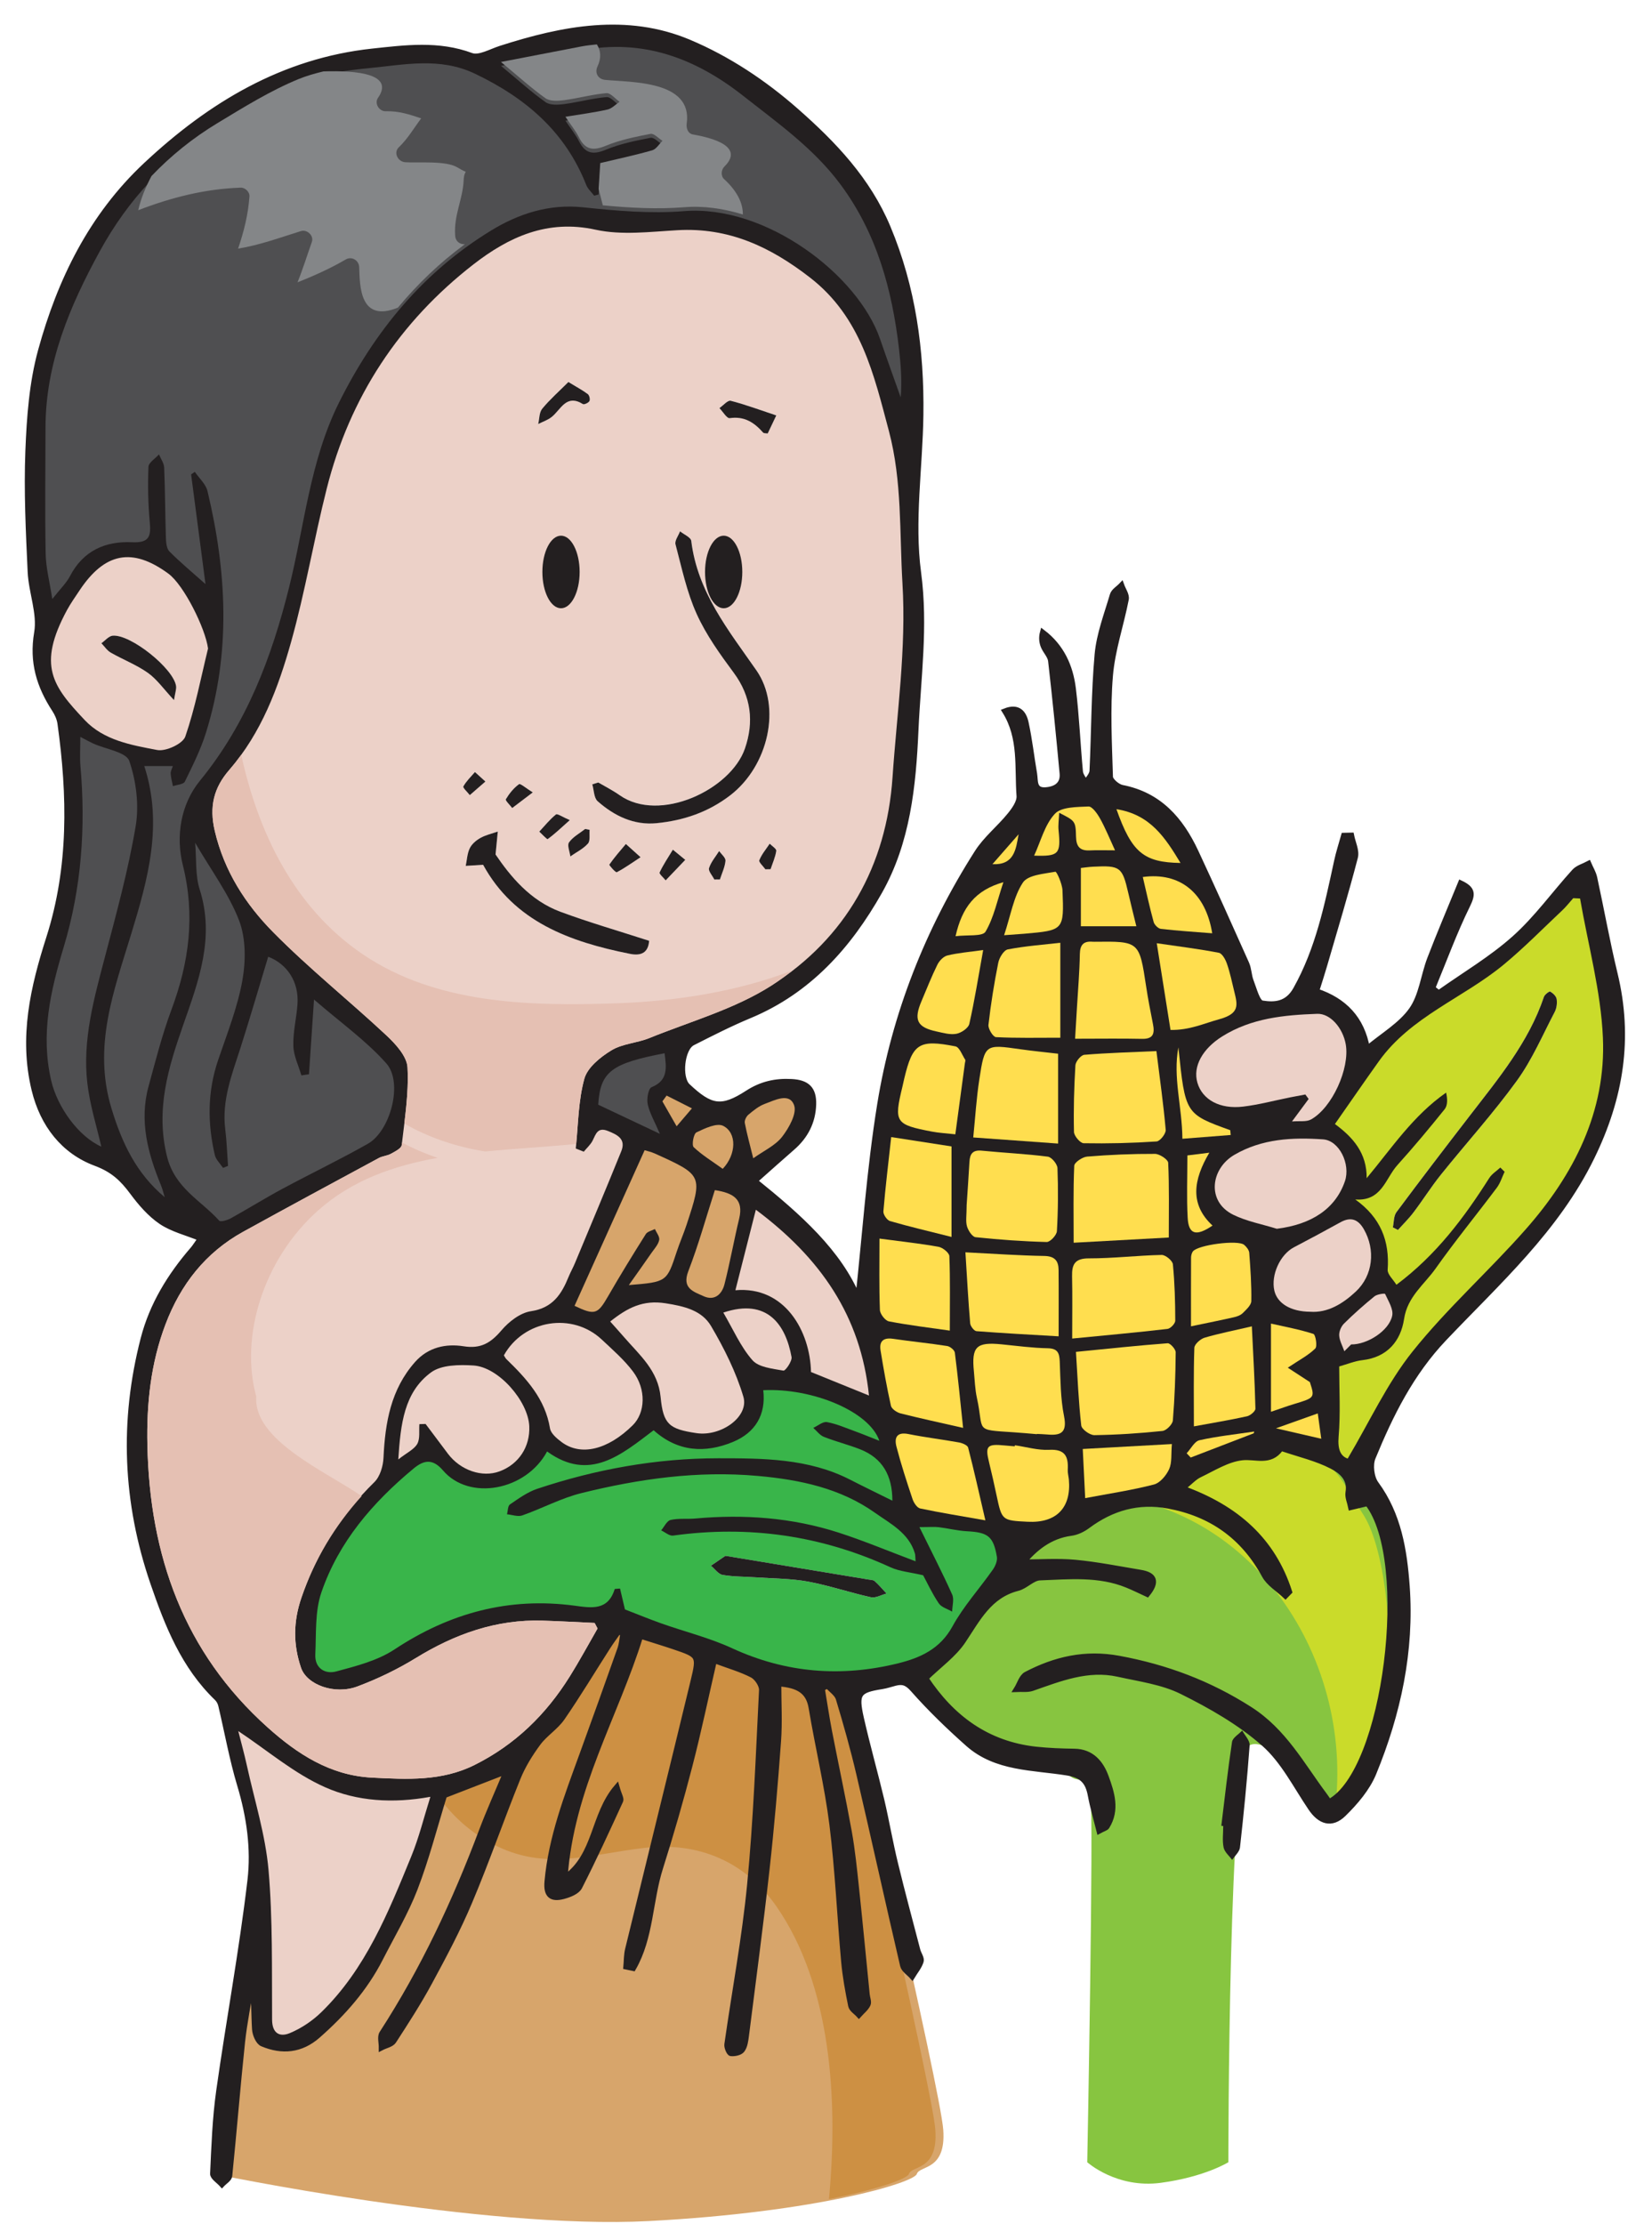 <svg clip-rule="evenodd" fill-rule="evenodd" stroke-miterlimit="10" viewBox="0 0 321 432" xmlns="http://www.w3.org/2000/svg"><path d="m0 1.649s-.72 5.142-.822 6.169c-.103 1.028-.454 2.253-.454 2.253s9.4 1.963 15.26 1.655c5.86-.309 9.254-1.337 9.357-1.645.101-.309 1.028-.104.925-1.543s-3.393-15.525-3.393-15.525l-7.91-3.398s-1.652 2.986-3.606 3.706c-1.954.719-6.067 1.131-6.067 1.131z" fill="#d7a56b" fill-rule="nonzero" transform="matrix(5.556 0 0 5.556 48.463 366.213)"/><path d="m0 16.503c-.103-1.439-3.393-15.526-3.393-15.526l-7.909-3.397s-1.653 2.986-3.606 3.706c-.976.359-2.489.642-3.761.835.577 1.727 1.316 3.3 2.966 4.267 1.937 1.138 3.52.487 5.548.257 1.882-.213 3.513.485 4.598 2.048 1.913 2.754 2.165 6.763 1.836 10.23 1.764-.351 2.74-.715 2.796-.877.103-.309 1.028-.103.925-1.543" fill="#cd9043" fill-rule="nonzero" transform="matrix(5.556 0 0 5.556 181.746 321.963)"/><path d="m0 24.78s.23-11.98.114-12.827c-.114-.848-.492-.314-.818-.787-.324-.472-3.106-.413-3.463-1.008-.358-.595-2.516-3.474-2.516-3.474s.514-3.085 4.318-4.936c3.805-1.851 5.655-2.673 7.197-2.673 1.543 0 1.44.412 2.674.514 1.234.103 1.509.93 2.298 2.161.787 1.233 1.095 4.626.787 6.785-.31 2.159-2.131 3.652-2.131 3.652s-2.036-2.368-2.78-1.982c-.745.386-.745 14.575-.745 14.575s-.822.514-2.364.72c-1.543.205-2.571-.72-2.571-.72" fill="#87c540" fill-rule="nonzero" transform="matrix(5.556 0 0 5.556 211.263 282.263)"/><path d="m0-7.413c-.788-1.232-1.064-2.057-2.297-2.161-1.235-.102-1.131-.514-2.673-.514-1.333 0-2.9.616-5.755 1.977.152-.012.302-.033.457-.039 5.922-.235 9.87 5.322 9.293 10.825.549-.56 1.541-1.76 1.762-3.303.309-2.16 0-5.553-.787-6.785" fill="#cadb2a" fill-rule="nonzero" transform="matrix(5.556 0 0 5.556 264.963 335.452)"/><path d="m0-16.505c.765.036.821-.518.915-1.046-.305.349-.609.698-.915 1.046m-11.396 8.089c-.048.067-.097.135-.146.202.153.27.307.539.496.87.191-.222.322-.375.536-.626-.344-.173-.615-.31-.886-.446m22.897 11.996c-.043-.315-.076-.553-.123-.886-.485.173-.899.32-1.461.521.611.141 1.056.244 1.584.365m-2.362-.191c.005-.02.01-.04.015-.061-.639.096-1.284.163-1.914.304-.174.04-.299.297-.446.455.045.05.092.1.139.151.736-.283 1.471-.565 2.206-.849m-1.441-7.261c-.803-.744-.673-1.597-.112-2.547-.389.049-.611.076-.767.096 0 .762-.029 1.47.01 2.176.031.587.293.665.869.275m.635-3.165c-.005-.057-.011-.113-.016-.169-1.573-.569-1.573-.569-1.814-2.897-.199 1.046.13 2.073.141 3.196.602-.046 1.145-.088 1.689-.13m-17.766 1.181c.475-.5.501-1.256.016-1.503-.222-.113-.644.089-.935.229-.101.049-.171.445-.097.516.294.281.65.497 1.016.758m8.143-8.132c.423-.053.945.017 1.049-.158.291-.495.41-1.091.624-1.731-.984.282-1.446.877-1.673 1.889m5.627-4.441c.536 1.514.953 1.861 2.242 1.881-.534-.881-1.053-1.694-2.242-1.881m7.972 18.951.238-.238c.559.008 1.325-.475 1.436-1.005.047-.229-.138-.516-.249-.761-.012-.026-.279.009-.372.084-.37.301-.727.618-1.066.954-.101.098-.176.278-.167.415.012.187.116.367.18.551m-20.675-6.747c.368-.262.77-.443 1.009-.75.24-.308.525-.819.42-1.105-.165-.45-.673-.176-1.022-.047-.212.077-.399.233-.576.38-.074.061-.143.202-.126.289.076.393.184.781.295 1.233m9.824-10.579c.863.028.939-.055.855-.882-.02-.19.012-.385.023-.617.555.285.576.283.588.834.008.348.134.499.482.482.26-.014.522-.003.882-.003-.2-.432-.342-.788-.527-1.118-.095-.168-.272-.421-.402-.414-.406.018-.949.01-1.176.256-.355.382-.493.964-.725 1.462m-10.871 15.973c.346.59.604 1.196 1.016 1.664.222.253.708.297 1.087.368.069.012.308-.332.282-.477-.199-1.107-.83-2.076-2.385-1.555m17.1-13.259c-.23-1.42-1.132-2.144-2.428-1.967.125.529.239 1.055.38 1.572.028.1.158.23.254.241.591.067 1.185.105 1.794.154m-7.28.068c.334-.025.521-.036.707-.053 1.381-.12 1.392-.12 1.336-1.515-.009-.23-.204-.66-.249-.652-.399.074-.959.111-1.135.38-.326.49-.423 1.132-.659 1.84m9.335 16.66c.358-.121.574-.2.794-.267.742-.224.743-.223.567-.771-.325-.211-.537-.349-.772-.503.407-.274.721-.435.96-.671.079-.079.011-.486-.064-.511-.486-.157-.992-.249-1.485-.361zm-6.649-19.012v2.039h1.94c-.111-.457-.201-.811-.283-1.168-.208-.907-.281-.963-1.23-.916-.152.008-.302.032-.427.045m-14.56 6.477c-1.853.354-2.25.64-2.321 1.8.691.327 1.372.647 2.158 1.019-.186-.434-.358-.723-.427-1.035-.041-.188.023-.55.136-.596.581-.235.522-.675.454-1.188m1.758 4.787c-.305.944-.57 1.907-.93 2.836-.231.6.19.712.533.87.385.177.644-.065.733-.413.194-.762.332-1.539.516-2.304.158-.666-.201-.891-.852-.989m12.953 10.767c.869-.165 1.648-.28 2.406-.477.214-.056.433-.319.532-.541.103-.229.064-.523.094-.873-1.042.057-2.052.113-3.118.172.032.608.059 1.172.086 1.719m-3.567-19.161c-.501.07-.883.099-1.251.19-.137.033-.284.185-.35.321-.205.414-.373.846-.555 1.271-.283.663-.159.919.53 1.066.227.047.471.121.688.08.172-.033.419-.198.452-.345.184-.806.312-1.624.486-2.583m7.268 13.154c.627-.131 1.063-.217 1.497-.316.111-.025.236-.07.314-.147.122-.121.295-.277.298-.42.01-.561-.03-1.124-.071-1.686-.008-.098-.097-.208-.179-.279-.214-.184-1.622 0-1.793.231-.043.058-.063.144-.064.216-.004.768-.002 1.535-.002 2.401m-8.243-6.713c.12-.886.229-1.69.336-2.494.006-.038.027-.088.01-.113-.108-.165-.201-.439-.342-.467-1.275-.252-1.497-.099-1.788 1.12-.023.095-.041.189-.064.283-.304 1.255-.257 1.33 1.035 1.576.244.046.494.059.813.095m2.083 10.871-.006.037c-.116-.01-.232-.018-.347-.029-.626-.063-.694.015-.545.605.092.377.175.755.256 1.133.188.882.186.882 1.087.928 1.007.051 1.531-.486 1.443-1.475-.011-.116-.045-.231-.039-.346.026-.462-.096-.723-.647-.694-.396.021-.801-.101-1.202-.159m5.443-14.52c.664.014 1.171-.227 1.708-.375.724-.199.636-.502.519-.979-.079-.319-.145-.643-.251-.953-.051-.15-.168-.366-.286-.39-.682-.132-1.373-.217-2.171-.333.179 1.126.327 2.059.481 3.03m-6.475 17.145c-.22-.945-.398-1.748-.603-2.542-.021-.084-.201-.158-.316-.179-.588-.108-1.184-.177-1.769-.295-.421-.085-.503.136-.42.446.16.615.358 1.223.56 1.826.043.129.157.305.267.329.709.151 1.427.265 2.281.415m9.32-6.781c-.643.149-1.155.249-1.654.398-.147.043-.352.227-.357.352-.03.9-.015 1.802-.015 2.746.644-.119 1.254-.219 1.856-.352.117-.025.298-.177.295-.268-.022-.935-.076-1.87-.125-2.876m-10.099 3.549c-.101-.954-.181-1.794-.29-2.63-.011-.091-.164-.217-.267-.233-.628-.097-1.263-.158-1.893-.252-.341-.051-.488.085-.436.408.104.648.218 1.295.362 1.934.024.11.205.232.334.265.691.176 1.389.325 2.19.508m-2.515-10.166c-.1.913-.203 1.754-.274 2.598-.009.11.129.307.235.338.675.196 1.363.357 2.148.553v-3.162c-.649-.101-1.327-.206-2.109-.327m-.41 3.549c0 .876-.015 1.686.015 2.494.006.141.185.373.316.398.711.139 1.433.224 2.13.324 0-.951.015-1.778-.018-2.604-.005-.118-.231-.299-.379-.326-.643-.116-1.297-.185-2.064-.286m6.325-10.343c-.596.069-1.223.114-1.836.232-.141.027-.299.289-.334.466-.144.718-.261 1.444-.344 2.171-.015.138.162.425.262.43.723.037 1.448.02 2.252.02zm8.741 12.9c.605.045 1.137-.276 1.596-.708.601-.563.692-1.455.281-2.172-.198-.349-.453-.45-.819-.249-.54.298-1.083.591-1.63.876-.48.252-.809.965-.683 1.515.101.443.569.733 1.255.738m-8.223-9.545c.877 0 1.606-.012 2.337.004.399.01.451-.189.386-.514-.086-.436-.172-.875-.239-1.314-.239-1.585-.236-1.585-1.809-1.566-.019 0-.038.001-.058-.001-.316-.028-.446.101-.452.433-.01.618-.063 1.233-.099 1.85-.02.353-.042.706-.066 1.108m-3.836 7.467c.056.907.098 1.696.165 2.481.007.101.137.268.22.275.941.074 1.885.123 2.874.18 0-.822.005-1.574-.002-2.325-.004-.318-.139-.477-.501-.483-.869-.014-1.735-.076-2.756-.128m2.501 6.359c.001-.003.001-.007.001-.01.116.007.233.009.348.02.479.044.717-.055.599-.642-.125-.622-.123-1.27-.15-1.908-.013-.298-.071-.458-.424-.465-.535-.01-1.071-.083-1.605-.136-.888-.089-1.061.076-.974.949.031.309.04.623.106.924.262 1.18-.123 1.108 1.288 1.2.271.018.541.045.811.068m.74-13.301c-.449-.053-.889-.095-1.324-.157-1.227-.175-1.242-.18-1.432 1.058-.101.657-.14 1.322-.211 2.025 1.045.076 1.997.145 2.967.216zm-3.198 5.285c0 .367-.04.572.011.75.044.149.185.366.303.38.825.087 1.655.146 2.486.167.12.003.347-.24.355-.378.042-.734.048-1.471.02-2.204-.006-.145-.204-.385-.338-.402-.766-.098-1.539-.133-2.307-.208-.314-.033-.417.105-.433.388-.03.56-.072 1.12-.097 1.507m3.69 4.671c1.147-.111 2.242-.21 3.334-.336.105-.013.271-.187.271-.288-.001-.657-.018-1.318-.083-1.971-.012-.126-.258-.329-.392-.327-.849.018-1.697.121-2.545.119-.492 0-.597.208-.589.627.015.677.004 1.353.004 2.176m2.946-10.048c-.877.039-1.701.062-2.522.13-.118.01-.304.234-.311.367-.047.774-.068 1.552-.05 2.328.003.141.218.394.339.396.849.015 1.701-.006 2.55-.062.12-.008.331-.274.319-.405-.077-.886-.203-1.769-.325-2.754m.433 6.517c0-.923.018-1.769-.022-2.612-.006-.115-.3-.311-.46-.312-.791-.003-1.583.03-2.372.094-.166.013-.449.204-.453.322-.038.883-.021 1.768-.021 2.689 1.167-.064 2.245-.122 3.328-.181m-3.247 3.997c.058.919.091 1.749.184 2.572.015.135.302.342.461.34.794-.012 1.589-.064 2.379-.146.138-.015.353-.231.365-.368.065-.792.092-1.587.098-2.382.001-.109-.191-.324-.282-.317-1.039.078-2.076.19-3.205.301m-15.085-7.049c-.835 1.854-1.644 3.648-2.452 5.439.71.341.809.297 1.168-.324.424-.738.871-1.462 1.325-2.183.057-.091.211-.12.319-.178.055.129.173.271.15.384-.035.16-.166.303-.266.445-.246.356-.497.708-.796 1.132 1.33-.11 1.326-.111 1.677-1.176.103-.312.237-.615.34-.927.571-1.736.57-1.738-1.115-2.499-.122-.054-.254-.082-.35-.113m22.11 2.745c1.222-.149 2.056-.703 2.383-1.664.202-.595-.197-1.422-.764-1.461-1.07-.074-2.135-.023-3.1.54-.83.483-.985 1.63-.043 2.095.472.233 1.013.332 1.524.49m-14.264 5.83c-.287-2.784-1.694-4.807-3.957-6.495-.258 1.015-.483 1.902-.715 2.813 1.737-.151 2.615 1.443 2.644 2.86.653.265 1.307.529 2.028.822m-15.725 1c.072-.002.144-.004.217-.006.262.35.523.699.785 1.047.437.577 1.196.834 1.798.611.673-.248 1.076-.857 1.043-1.579-.039-.878-1.073-2.067-1.95-2.123-.497-.031-1.123-.024-1.486.243-.942.695-1.063 1.797-1.145 3.042.303-.238.557-.351.665-.546.103-.186.055-.456.073-.689m6.674-3.587c.188.212.34.381.489.552.541.624 1.187 1.162 1.275 2.09.089.956.3 1.117 1.249 1.259.861.131 1.851-.574 1.643-1.273-.256-.86-.671-1.69-1.129-2.468-.323-.549-.93-.694-1.588-.797-.794-.126-1.335.155-1.939.637m-3.718 1.184c.028.042.051.097.091.136.703.682 1.354 1.386 1.522 2.416.028.178.237.352.402.477.674.504 1.62.274 2.492-.587.44-.436.478-1.254.009-1.877-.31-.412-.71-.759-1.089-1.115-1.032-.97-2.733-.697-3.427.55m27.563-8.178c.267-.023.502.02.665-.069.742-.409 1.362-1.785 1.217-2.625-.1-.575-.542-1.085-1-1.068-1.159.042-2.305.148-3.331.795-.67.422-1.024 1.035-.858 1.613.17.589.781.933 1.601.834.555-.067 1.099-.214 1.649-.324.175-.035.349-.067.524-.1.038.054.076.106.116.159-.168.228-.338.456-.583.785m-42.378-13.442c0 .398-.023.702.003 1 .188 2.147.041 4.267-.58 6.332-.463 1.539-.82 3.054-.441 4.685.218.935.962 1.957 1.751 2.306-.156-.693-.399-1.448-.488-2.222-.175-1.514.236-2.961.616-4.41.398-1.515.816-3.031 1.075-4.572.122-.735.019-1.572-.224-2.278-.107-.31-.822-.411-1.261-.609-.104-.048-.204-.105-.451-.232m4.467-3.091c-.091-.701-.844-2.22-1.387-2.618-1.258-.923-2.224-.742-3.106.586-.151.226-.308.449-.438.687-1.053 1.944-.501 2.66.617 3.846.671.711 1.634.876 2.538 1.047.299.058.894-.218.981-.471.345-.998.543-2.047.795-3.077m1.057 37.845c.09.359.209.784.303 1.214.266 1.21.646 2.411.754 3.635.152 1.736.115 3.49.125 5.237.003.498.28.614.621.472.399-.166.786-.424 1.096-.727 1.559-1.515 2.347-3.489 3.15-5.446.272-.661.442-1.363.67-2.086-1.309.239-2.569.157-3.678-.333-1.089-.481-2.029-1.295-3.041-1.966m-1.508-31.054c.051.586.002 1.14.158 1.628.538 1.687-.037 3.206-.578 4.751-.519 1.482-.972 2.945-.562 4.592.275 1.106 1.182 1.528 1.824 2.239.049.054.281-.016.4-.08.608-.337 1.198-.705 1.812-1.034.99-.534 2.008-1.018 2.985-1.573.791-.448 1.241-2.14.651-2.807-.704-.793-1.594-1.423-2.533-2.236-.067.994-.121 1.803-.175 2.612-.088.013-.178.026-.267.038-.099-.341-.271-.682-.28-1.026-.015-.48.107-.961.143-1.445.063-.8-.364-1.421-1.022-1.675-.321 1.057-.632 2.128-.972 3.189-.296.924-.655 1.829-.532 2.833.052.426.066.859.098 1.289-.058.024-.117.048-.175.071-.098-.15-.249-.287-.287-.452-.26-1.116-.259-2.223.118-3.325.312-.915.675-1.828.844-2.773.122-.677.128-1.468-.111-2.094-.354-.923-.971-1.746-1.539-2.722m48.439 1.948c-.08-.003-.16-.007-.24-.01-.125.14-.241.29-.378.42-.678.637-1.331 1.304-2.047 1.897-1.42 1.176-3.256 1.817-4.374 3.386-.512.718-1.011 1.444-1.534 2.192.636.468 1.118 1.018 1.109 1.892.881-1.059 1.627-2.188 2.779-2.99.051.226.054.446-.051.579-.534.666-1.083 1.322-1.655 1.955-.417.463-.544 1.27-1.47 1.201.887.633 1.203 1.45 1.131 2.458-.01.16.191.335.306.524 1.398-1.046 2.368-2.347 3.247-3.732.093-.146.256-.245.387-.366.05.049.1.098.15.146-.089.188-.15.396-.272.559-.708.944-1.458 1.858-2.139 2.821-.396.564-.986.981-1.105 1.768-.116.769-.586 1.34-1.459 1.439-.263.029-.517.138-.81.219 0 .808.05 1.638-.02 2.458-.037.445.07.678.317.764.761-1.28 1.374-2.626 2.272-3.746 1.209-1.512 2.676-2.816 3.96-4.275 1.677-1.903 2.808-4.112 2.694-6.696-.071-1.629-.519-3.242-.798-4.863m-22.977 23.659c-.461-.109-.826-.135-1.139-.278-2.43-1.116-4.961-1.475-7.607-1.109-.128.018-.277-.118-.416-.183.107-.126.197-.331.328-.362.278-.066.577-.027.866-.053 1.701-.153 3.378-.033 5.007.492.896.289 1.768.656 2.696 1.005-.01-.135-.004-.211-.024-.279-.211-.714-.863-1.041-1.389-1.414-1.213-.859-2.627-1.161-4.108-1.292-2.103-.189-4.145.1-6.165.601-.71.176-1.372.535-2.069.78-.154.053-.354-.024-.534-.04.032-.119.026-.291.103-.343.3-.206.608-.431.947-.544 2.056-.688 4.174-1.072 6.34-1.072 1.569.001 3.159.004 4.615.751.477.245.958.477 1.474.732-.001-.873-.339-1.485-1.129-1.796-.415-.163-.852-.27-1.267-.434-.143-.056-.249-.207-.372-.315.161-.072.336-.227.479-.201.339.062.665.205.992.324.258.095.513.201.841.328-.346-1.024-2.346-1.851-4.06-1.768.101.865-.286 1.486-1.058 1.807-.977.404-1.932.351-2.777-.406-1.132.854-2.241 1.817-3.726.74-.735 1.37-2.72 1.741-3.64.664-.372-.434-.683-.353-1.03-.065-1.426 1.182-2.62 2.563-3.225 4.333-.227.668-.176 1.438-.211 2.163-.024.486.345.7.733.596.699-.189 1.443-.379 2.034-.769 1.934-1.279 4.007-1.839 6.307-1.529.588.08 1.162.177 1.396-.579.005-.014.069-.009.187-.022.066.275.132.559.172.731.471.182.871.347 1.281.491.824.291 1.682.504 2.472.867 1.883.866 3.812 1.017 5.799.526.774-.191 1.47-.5 1.902-1.291.386-.705.944-1.316 1.41-1.979.089-.127.169-.313.144-.455-.123-.719-.314-.855-1.052-.893-.327-.017-.652-.101-.979-.14-.157-.019-.32-.004-.678-.004.434.883.811 1.609 1.145 2.356.075.166.004.397 0 .598-.16-.094-.377-.151-.47-.291-.235-.35-.414-.739-.545-.979m-26.529-13.222c-.042-.138-.074-.281-.129-.414-.459-1.114-.764-2.251-.435-3.459.246-.897.475-1.804.8-2.673.619-1.66.841-3.298.399-5.068-.248-.988-.08-2.113.599-2.942 1.633-1.994 2.506-4.306 3.118-6.761.539-2.158.726-4.403 1.74-6.444 1.239-2.497 2.944-4.574 5.323-6.028.954-.582 2.024-.938 3.22-.812 1.171.125 2.367.228 3.537.134 2.853-.231 6.076 2.222 6.849 4.47.233.683.48 1.36.721 2.04.046-.581.005-1.141-.06-1.699-.241-2.07-.779-4.037-2.045-5.744-.936-1.261-2.206-2.156-3.42-3.11-1.656-1.303-3.496-1.991-5.637-1.578-.894.173-1.786.345-2.817.543.628.519 1.072.925 1.56 1.269.155.108.43.095.639.067.5-.065.992-.202 1.492-.246.142-.012.305.196.458.302-.14.094-.27.237-.422.272-.461.103-.93.163-1.472.252.202.302.364.499.475.721.22.441.498.475.942.291.494-.204 1.032-.312 1.56-.414.12-.023.277.157.418.242-.119.116-.22.293-.359.334-.611.172-1.232.305-1.818.444-.023.38-.041.671-.06.962-.05.015-.103.029-.154.042-.096-.127-.225-.239-.281-.383-.733-1.86-2.122-3.038-3.888-3.882-1.235-.59-2.483-.311-3.724-.192-.825.08-1.681.206-2.438.516-.993.406-1.92.984-2.844 1.541-1.767 1.065-3.131 2.542-4.116 4.342-1.048 1.915-1.894 3.909-1.898 6.153-.003 1.474-.022 2.947.005 4.42.009.483.138.965.232 1.583.273-.345.49-.55.619-.8.463-.89 1.242-1.228 2.172-1.184.612.028.667-.217.619-.716-.061-.636-.072-1.28-.047-1.919.006-.15.24-.291.369-.435.064.154.176.308.182.465.034.814.034 1.629.06 2.444.005.167.023.383.125.486.391.392.819.746 1.26 1.138-.166-1.263-.335-2.548-.503-3.834l.129-.09c.153.225.387.43.445.676.673 2.82.822 5.644-.057 8.45-.185.587-.465 1.146-.737 1.702-.046.098-.272.109-.415.16-.03-.148-.073-.293-.081-.441-.005-.084.048-.171.077-.261h-.999c.667 2.048.12 3.971-.456 5.862-.608 1.998-1.348 3.926-.694 6.096.367 1.216.869 2.278 1.862 3.11m14.659-1.585c-.092-.038-.186-.075-.279-.112.087-.815.083-1.656.298-2.436.109-.395.563-.761.949-.995.385-.235.894-.253 1.324-.428 1.438-.584 2.979-1.013 4.268-1.835 2.608-1.664 4.026-4.183 4.238-7.277.154-2.257.485-4.495.348-6.788-.106-1.78-.01-3.57-.472-5.313-.529-1.986-.975-3.988-2.76-5.372-1.392-1.079-2.848-1.758-4.64-1.656-.953.055-1.947.184-2.857-.017-1.693-.372-3.048.261-4.27 1.21-2.596 2.012-4.33 4.642-5.136 7.839-.449 1.781-.752 3.6-1.247 5.367-.451 1.603-1.037 3.173-2.162 4.469-.536.616-.71 1.275-.506 2.136.332 1.409 1.078 2.559 2.045 3.539 1.253 1.265 2.652 2.385 3.956 3.602.324.304.718.731.738 1.122.05.899-.097 1.811-.201 2.715-.014.115-.236.225-.38.304-.127.071-.291.077-.419.146-1.585.856-3.171 1.711-4.748 2.58-1.315.725-2.184 1.84-2.712 3.23-.518 1.363-.668 2.779-.637 4.228.082 3.857 1.27 7.237 4.21 9.87 1.042.934 2.191 1.678 3.646 1.752 1.22.062 2.437.134 3.59-.443 1.418-.71 2.497-1.766 3.327-3.094.341-.548.648-1.117.972-1.676-.034-.065-.07-.129-.104-.193-.605-.028-1.208-.063-1.812-.082-1.624-.051-3.073.467-4.442 1.309-.642.395-1.334.728-2.04.993-.8.3-1.769-.06-1.972-.652-.279-.816-.273-1.616.012-2.45.532-1.557 1.381-2.891 2.553-4.042.198-.195.305-.56.318-.853.058-1.225.256-2.389 1.105-3.347.458-.516 1.078-.646 1.697-.548.606.098.953-.121 1.323-.557.258-.303.657-.613 1.03-.668.765-.112 1.073-.596 1.321-1.209.066-.161.155-.313.221-.473.542-1.302 1.09-2.602 1.619-3.908.172-.428-.133-.577-.467-.712-.362-.146-.421.109-.537.34-.072.144-.204.257-.308.385m5.983 1.023c1.535 1.236 2.951 2.486 3.613 4.102.237-2.162.392-4.487.763-6.776.512-3.158 1.678-6.101 3.4-8.804.306-.482.779-.856 1.143-1.305.158-.193.345-.458.33-.675-.075-.993.083-2.028-.503-2.964.48-.192.666.08.737.411.127.586.193 1.184.295 1.776.043.244-.033.599.395.569.348-.025.618-.186.582-.581-.122-1.31-.251-2.621-.402-3.93-.019-.179-.185-.336-.258-.514-.058-.144-.076-.305-.026-.488.662.503.97 1.196 1.065 1.967.118.962.157 1.935.247 2.901.012.137.126.264.191.396.079-.14.222-.275.229-.419.065-1.357.058-2.72.179-4.073.064-.702.33-1.39.532-2.076.039-.133.206-.228.313-.341.059.165.189.343.16.49-.174.896-.481 1.775-.555 2.676-.098 1.17-.034 2.357.001 3.534.005.134.254.346.418.377 1.297.252 2.048 1.119 2.572 2.238.605 1.297 1.191 2.602 1.774 3.909.086.191.082.42.158.617.109.278.223.744.391.771.428.068.876.052 1.177-.486.786-1.401 1.099-2.935 1.432-4.471.065-.305.164-.604.248-.906.087-.002.174-.004.263-.006.05.256.193.538.134.766-.329 1.263-.706 2.511-1.071 3.765-.085.293-.18.583-.285.917.97.323 1.592.959 1.776 2.007.556-.468 1.18-.825 1.553-1.356.35-.497.413-1.189.639-1.781.338-.881.709-1.749 1.077-2.647.428.203.43.383.239.772-.462.94-.822 1.928-1.223 2.897l.215.173c.89-.632 1.846-1.193 2.655-1.917.773-.69 1.389-1.556 2.091-2.329.121-.134.328-.188.497-.278.07.164.168.32.206.491.243 1.117.443 2.244.712 3.354.546 2.248.212 4.338-.806 6.419-1.237 2.532-3.286 4.356-5.162 6.331-1.156 1.216-1.874 2.659-2.494 4.169-.105.254-.052.695.111.916.789 1.073.989 2.316 1.081 3.574.164 2.27-.308 4.452-1.166 6.54-.22.533-.634 1.018-1.053 1.428-.419.408-.824.268-1.145-.209-.522-.771-.958-1.651-1.638-2.25-.842-.742-1.858-1.321-2.871-1.824-.679-.337-1.478-.442-2.233-.61-1.058-.233-2.025.156-2.997.496-.168.058-.367.027-.552.036.11-.177.179-.435.337-.519 1.017-.532 2.066-.776 3.249-.556 1.649.305 3.151.867 4.573 1.776 1.194.762 1.816 1.941 2.612 3.005.058.076.109.156.161.233 2.003-1.052 2.906-8.435 1.344-10.437-.214.051-.398.095-.582.138-.034-.174-.122-.358-.094-.522.088-.496-.268-.76-.578-.919-.523-.269-1.114-.407-1.677-.597-.035-.013-.099-.022-.112-.004-.368.507-.871.251-1.342.303-.514.055-1.004.37-1.489.602-.187.088-.335.26-.602.474 1.898.683 3.165 1.817 3.744 3.617-.046.048-.091.095-.138.143-.25-.238-.579-.431-.735-.72-.738-1.358-1.862-2.151-3.364-2.429-1.042-.194-1.975.071-2.82.7-.166.124-.378.227-.58.253-.75.1-1.268.538-1.67 1.016.572 0 1.199-.046 1.815.011.767.072 1.527.226 2.29.352.482.081.588.316.23.757-.227-.104-.463-.223-.708-.322-.986-.401-2.023-.295-3.046-.256-.261.01-.503.299-.776.368-1.001.255-1.399 1.081-1.912 1.844-.325.484-.835.844-1.307 1.303.905 1.371 2.139 2.304 3.866 2.489.443.047.891.064 1.336.07.609.009.931.414 1.104.889.203.555.395 1.155.032 1.738-.035.055-.128.074-.269.151-.111-.44-.228-.839-.304-1.245-.088-.471-.282-.701-.818-.787-1.19-.193-2.481-.137-3.465-1.009-.675-.599-1.328-1.229-1.925-1.905-.212-.241-.368-.287-.627-.221-.151.038-.299.091-.452.115-.834.132-.929.244-.735 1.108.218.963.489 1.915.718 2.876.172.736.299 1.483.478 2.216.245 1.013.519 2.02.781 3.027.036.131.147.277.115.383-.059.19-.2.356-.307.533-.113-.128-.293-.238-.327-.384-.52-2.227-1.01-4.462-1.53-6.69-.207-.887-.456-1.766-.719-2.639-.052-.174-.254-.304-.386-.454-.064.032-.127.064-.19.096.084.496.157.994.251 1.485.228 1.177.482 2.348.695 3.527.115.643.181 1.295.25 1.944.133 1.25.252 2.501.377 3.752.012.115.072.253.029.34-.069.141-.206.247-.314.368-.096-.106-.253-.2-.279-.322-.104-.51-.199-1.027-.246-1.546-.144-1.6-.214-3.208-.412-4.8-.172-1.363-.498-2.707-.724-4.065-.096-.586-.449-.796-1.147-.851 0 .677.04 1.348-.009 2.013-.109 1.495-.236 2.989-.402 4.479-.217 1.943-.476 3.881-.721 5.821-.022.171-.047.365-.143.494-.068.092-.263.134-.393.119-.058-.006-.148-.211-.134-.314.265-1.863.616-3.717.797-5.588.219-2.258.302-4.531.416-6.798.009-.173-.167-.439-.329-.524-.39-.203-.824-.324-1.333-.515-.292 1.262-.545 2.481-.858 3.685-.309 1.196-.653 2.387-1.026 3.565-.368 1.155-.328 2.438-.947 3.513-.084-.017-.168-.034-.252-.052.019-.204.012-.416.062-.614.76-3.125 1.535-6.249 2.29-9.376.217-.895.192-.903-.662-1.194-.348-.118-.699-.224-1.186-.379-.865 2.791-2.432 5.339-2.643 8.446 1.103-.783.97-2.18 1.815-3.165.079.278.163.404.13.477-.464 1.012-.928 2.025-1.434 3.016-.085.166-.361.273-.571.328-.415.109-.602-.039-.559-.518.139-1.545.689-2.969 1.211-4.404.451-1.239.896-2.479 1.335-3.721.061-.171.073-.359.106-.539-.051-.027-.103-.054-.155-.081-.126.18-.26.358-.378.544-.531.828-1.038 1.673-1.596 2.482-.227.328-.601.554-.839.876-.28.379-.538.794-.713 1.229-.581 1.435-1.085 2.899-1.687 4.323-.405.963-.9 1.891-1.398 2.811-.382.707-.82 1.384-1.257 2.058-.077.117-.28.153-.424.228.002-.169-.06-.38.017-.5 1.441-2.223 2.556-4.603 3.486-7.078.249-.662.542-1.309.864-2.081-.866.335-1.582.612-2.17.84-.351 1.138-.628 2.223-1.028 3.261-.326.843-.796 1.631-1.209 2.44-.537 1.053-1.304 1.92-2.185 2.695-.59.519-1.255.578-1.945.286-.139-.058-.252-.328-.263-.507-.034-.539-.013-1.081-.102-1.637-.113.697-.257 1.39-.333 2.092-.164 1.556-.289 3.115-.447 4.671-.011.108-.173.202-.265.301-.112-.125-.325-.257-.319-.377.044-.966.078-1.936.213-2.892.347-2.457.803-4.901 1.093-7.364.13-1.102-.03-2.231-.359-3.325-.275-.914-.442-1.859-.663-2.791-.021-.09-.073-.189-.14-.253-1.158-1.113-1.727-2.548-2.235-4.026-.967-2.815-1.083-5.656-.339-8.534.307-1.189.936-2.207 1.733-3.129.074-.085.132-.184.271-.38-.496-.202-.988-.32-1.38-.584-.391-.265-.721-.649-1.006-1.033-.345-.465-.675-.783-1.286-1.011-1.117-.415-1.85-1.346-2.146-2.57-.445-1.837-.042-3.573.515-5.313.785-2.458.742-4.971.39-7.492-.024-.169-.1-.341-.195-.485-.535-.822-.795-1.655-.62-2.686.116-.675-.193-1.412-.227-2.124-.065-1.409-.135-2.822-.08-4.229.046-1.175.134-2.379.443-3.505.674-2.458 1.775-4.71 3.686-6.496 2.251-2.105 4.793-3.632 7.911-3.969 1.144-.122 2.31-.279 3.463.152.27.1.679-.14 1.016-.249 2.182-.702 4.414-1.138 6.599-.217 1.356.572 2.615 1.404 3.744 2.398 1.323 1.163 2.509 2.409 3.207 4.073.881 2.104 1.179 4.299 1.148 6.552-.025 1.843-.322 3.716-.08 5.521.25 1.872-.011 3.678-.093 5.507-.086 1.939-.283 3.896-1.264 5.634-1.07 1.895-2.472 3.474-4.549 4.338-.678.282-1.335.617-1.989.949-.383.194-.487 1.222-.175 1.516.805.757 1.184.83 2.095.24.488-.316.981-.424 1.539-.394.543.03.782.25.766.795-.019.609-.278 1.113-.742 1.513-.407.353-.808.715-1.311 1.16" fill="#231f20" fill-rule="nonzero" transform="matrix(5.556 0 0 5.556 192.841 259.535)"/><path d="m0-16.505c.765.036.821-.518.915-1.046-.305.349-.609.698-.915 1.046zm-11.396 8.089c-.048.067-.097.135-.146.202.153.27.307.539.496.87.191-.222.322-.375.536-.626-.344-.173-.615-.31-.886-.446zm22.897 11.996c-.043-.315-.076-.553-.123-.886-.485.173-.899.32-1.461.521.611.141 1.056.244 1.584.365zm-2.362-.191c.005-.02.01-.04.015-.061-.639.096-1.284.163-1.914.304-.174.04-.299.297-.446.455.045.05.092.1.139.151.736-.283 1.471-.565 2.206-.849zm-1.441-7.261c-.803-.744-.673-1.597-.112-2.547-.389.049-.611.076-.767.096 0 .762-.029 1.47.01 2.176.031.587.293.665.869.275zm.635-3.165c-.005-.057-.011-.113-.016-.169-1.573-.569-1.573-.569-1.814-2.897-.199 1.046.13 2.073.141 3.196.602-.046 1.145-.088 1.689-.13zm-17.766 1.181c.475-.5.501-1.256.016-1.503-.222-.113-.644.089-.935.229-.101.049-.171.445-.097.516.294.281.65.497 1.016.758zm8.143-8.132c.423-.053.945.017 1.049-.158.291-.495.41-1.091.624-1.731-.984.282-1.446.877-1.673 1.889zm5.627-4.441c.536 1.514.953 1.861 2.242 1.881-.534-.881-1.053-1.694-2.242-1.881zm7.972 18.951.238-.238c.559.008 1.325-.475 1.436-1.005.047-.229-.138-.516-.249-.761-.012-.026-.279.009-.372.084-.37.301-.727.618-1.066.954-.101.098-.176.278-.167.415.012.187.116.367.18.551zm-20.675-6.747c.368-.262.77-.443 1.009-.75.24-.308.525-.819.42-1.105-.165-.45-.673-.176-1.022-.047-.212.077-.399.233-.576.38-.074.061-.143.202-.126.289.076.393.184.781.295 1.233zm9.824-10.579c.863.028.939-.055.855-.882-.02-.19.012-.385.023-.617.555.285.576.283.588.834.008.348.134.499.482.482.26-.014.522-.003.882-.003-.2-.432-.342-.788-.527-1.118-.095-.168-.272-.421-.402-.414-.406.018-.949.01-1.176.256-.355.382-.493.964-.725 1.462zm-10.871 15.973c.346.59.604 1.196 1.016 1.664.222.253.708.297 1.087.368.069.012.308-.332.282-.477-.199-1.107-.83-2.076-2.385-1.555zm17.1-13.259c-.23-1.42-1.132-2.144-2.428-1.967.125.529.239 1.055.38 1.572.028.1.158.23.254.241.591.067 1.185.105 1.794.154zm-7.28.068c.334-.025.521-.036.707-.053 1.381-.12 1.392-.12 1.336-1.515-.009-.23-.204-.66-.249-.652-.399.074-.959.111-1.135.38-.326.49-.423 1.132-.659 1.84zm9.335 16.66c.358-.121.574-.2.794-.267.742-.224.743-.223.567-.771-.325-.211-.537-.349-.772-.503.407-.274.721-.435.96-.671.079-.079.011-.486-.064-.511-.486-.157-.992-.249-1.485-.361zm-6.649-19.012v2.039h1.94c-.111-.457-.201-.811-.283-1.168-.208-.907-.281-.963-1.23-.916-.152.008-.302.032-.427.045zm-14.56 6.477c-1.853.354-2.25.64-2.321 1.8.691.327 1.372.647 2.158 1.019-.186-.434-.358-.723-.427-1.035-.041-.188.023-.55.136-.596.581-.235.522-.675.454-1.188zm1.758 4.787c-.305.944-.57 1.907-.93 2.836-.231.6.19.712.533.87.385.177.644-.065.733-.413.194-.762.332-1.539.516-2.304.158-.666-.201-.891-.852-.989zm12.953 10.767c.869-.165 1.648-.28 2.406-.477.214-.056.433-.319.532-.541.103-.229.064-.523.094-.873-1.042.057-2.052.113-3.118.172.032.608.059 1.172.086 1.719zm-3.567-19.161c-.501.07-.883.099-1.251.19-.137.033-.284.185-.35.321-.205.414-.373.846-.555 1.271-.283.663-.159.919.53 1.066.227.047.471.121.688.08.172-.033.419-.198.452-.345.184-.806.312-1.624.486-2.583zm7.268 13.154c.627-.131 1.063-.217 1.497-.316.111-.025.236-.07.314-.147.122-.121.295-.277.298-.42.01-.561-.03-1.124-.071-1.686-.008-.098-.097-.208-.179-.279-.214-.184-1.622 0-1.793.231-.043.058-.063.144-.064.216-.004.768-.002 1.535-.002 2.401zm-8.243-6.713c.12-.886.229-1.69.336-2.494.006-.038.027-.088.01-.113-.108-.165-.201-.439-.342-.467-1.275-.252-1.497-.099-1.788 1.12-.023.095-.041.189-.064.283-.304 1.255-.257 1.33 1.035 1.576.244.046.494.059.813.095zm2.083 10.871-.006.037c-.116-.01-.232-.018-.347-.029-.626-.063-.694.015-.545.605.092.377.175.755.256 1.133.188.882.186.882 1.087.928 1.007.051 1.531-.486 1.443-1.475-.011-.116-.045-.231-.039-.346.026-.462-.096-.723-.647-.694-.396.021-.801-.101-1.202-.159zm5.443-14.52c.664.014 1.171-.227 1.708-.375.724-.199.636-.502.519-.979-.079-.319-.145-.643-.251-.953-.051-.15-.168-.366-.286-.39-.682-.132-1.373-.217-2.171-.333.179 1.126.327 2.059.481 3.03zm-6.475 17.145c-.22-.945-.398-1.748-.603-2.542-.021-.084-.201-.158-.316-.179-.588-.108-1.184-.177-1.769-.295-.421-.085-.503.136-.42.446.16.615.358 1.223.56 1.826.043.129.157.305.267.329.709.151 1.427.265 2.281.415zm9.32-6.781c-.643.149-1.155.249-1.654.398-.147.043-.352.227-.357.352-.03.9-.015 1.802-.015 2.746.644-.119 1.254-.219 1.856-.352.117-.025.298-.177.295-.268-.022-.935-.076-1.87-.125-2.876zm-10.099 3.549c-.101-.954-.181-1.794-.29-2.63-.011-.091-.164-.217-.267-.233-.628-.097-1.263-.158-1.893-.252-.341-.051-.488.085-.436.408.104.648.218 1.295.362 1.934.024.11.205.232.334.265.691.176 1.389.325 2.19.508zm-2.515-10.166c-.1.913-.203 1.754-.274 2.598-.009.11.129.307.235.338.675.196 1.363.357 2.148.553v-3.162c-.649-.101-1.327-.206-2.109-.327zm-.41 3.549c0 .876-.015 1.686.015 2.494.006.141.185.373.316.398.711.139 1.433.224 2.13.324 0-.951.015-1.778-.018-2.604-.005-.118-.231-.299-.379-.326-.643-.116-1.297-.185-2.064-.286zm6.325-10.343c-.596.069-1.223.114-1.836.232-.141.027-.299.289-.334.466-.144.718-.261 1.444-.344 2.171-.015.138.162.425.262.43.723.037 1.448.02 2.252.02zm8.741 12.9c.605.045 1.137-.276 1.596-.708.601-.563.692-1.455.281-2.172-.198-.349-.453-.45-.819-.249-.54.298-1.083.591-1.63.876-.48.252-.809.965-.683 1.515.101.443.569.733 1.255.738zm-8.223-9.545c.877 0 1.606-.012 2.337.004.399.01.451-.189.386-.514-.086-.436-.172-.875-.239-1.314-.239-1.585-.236-1.585-1.809-1.566-.019 0-.038.001-.058-.001-.316-.028-.446.101-.452.433-.01.618-.063 1.233-.099 1.85-.02.353-.042.706-.066 1.108zm-3.836 7.467c.056.907.098 1.696.165 2.481.007.101.137.268.22.275.941.074 1.885.123 2.874.18 0-.822.005-1.574-.002-2.325-.004-.318-.139-.477-.501-.483-.869-.014-1.735-.076-2.756-.128zm2.501 6.359c.001-.003.001-.007.001-.01.116.007.233.009.348.02.479.044.717-.055.599-.642-.125-.622-.123-1.27-.15-1.908-.013-.298-.071-.458-.424-.465-.535-.01-1.071-.083-1.605-.136-.888-.089-1.061.076-.974.949.031.309.04.623.106.924.262 1.18-.123 1.108 1.288 1.2.271.018.541.045.811.068zm.74-13.301c-.449-.053-.889-.095-1.324-.157-1.227-.175-1.242-.18-1.432 1.058-.101.657-.14 1.322-.211 2.025 1.045.076 1.997.145 2.967.216zm-3.198 5.285c0 .367-.04.572.011.75.044.149.185.366.303.38.825.087 1.655.146 2.486.167.12.003.347-.24.355-.378.042-.734.048-1.471.02-2.204-.006-.145-.204-.385-.338-.402-.766-.098-1.539-.133-2.307-.208-.314-.033-.417.105-.433.388-.03.56-.072 1.12-.097 1.507zm3.69 4.671c1.147-.111 2.242-.21 3.334-.336.105-.013.271-.187.271-.288-.001-.657-.018-1.318-.083-1.971-.012-.126-.258-.329-.392-.327-.849.018-1.697.121-2.545.119-.492 0-.597.208-.589.627.015.677.004 1.353.004 2.176zm2.946-10.048c-.877.039-1.701.062-2.522.13-.118.01-.304.234-.311.367-.047.774-.068 1.552-.05 2.328.003.141.218.394.339.396.849.015 1.701-.006 2.55-.062.12-.008.331-.274.319-.405-.077-.886-.203-1.769-.325-2.754zm.433 6.517c0-.923.018-1.769-.022-2.612-.006-.115-.3-.311-.46-.312-.791-.003-1.583.03-2.372.094-.166.013-.449.204-.453.322-.038.883-.021 1.768-.021 2.689 1.167-.064 2.245-.122 3.328-.181zm-3.247 3.997c.058.919.091 1.749.184 2.572.015.135.302.342.461.34.794-.012 1.589-.064 2.379-.146.138-.015.353-.231.365-.368.065-.792.092-1.587.098-2.382.001-.109-.191-.324-.282-.317-1.039.078-2.076.19-3.205.301zm-15.085-7.049c-.835 1.854-1.644 3.648-2.452 5.439.71.341.809.297 1.168-.324.424-.738.871-1.462 1.325-2.183.057-.091.211-.12.319-.178.055.129.173.271.15.384-.035.16-.166.303-.266.445-.246.356-.497.708-.796 1.132 1.33-.11 1.326-.111 1.677-1.176.103-.312.237-.615.34-.927.571-1.736.57-1.738-1.115-2.499-.122-.054-.254-.082-.35-.113zm22.11 2.745c1.222-.149 2.056-.703 2.383-1.664.202-.595-.197-1.422-.764-1.461-1.07-.074-2.135-.023-3.1.54-.83.483-.985 1.63-.043 2.095.472.233 1.013.332 1.524.49zm-14.264 5.83c-.287-2.784-1.694-4.807-3.957-6.495-.258 1.015-.483 1.902-.715 2.813 1.737-.151 2.615 1.443 2.644 2.86.653.265 1.307.529 2.028.822zm-15.725 1c.072-.002.144-.004.217-.006.262.35.523.699.785 1.047.437.577 1.196.834 1.798.611.673-.248 1.076-.857 1.043-1.579-.039-.878-1.073-2.067-1.95-2.123-.497-.031-1.123-.024-1.486.243-.942.695-1.063 1.797-1.145 3.042.303-.238.557-.351.665-.546.103-.186.055-.456.073-.689zm6.674-3.587c.188.212.34.381.489.552.541.624 1.187 1.162 1.275 2.09.089.956.3 1.117 1.249 1.259.861.131 1.851-.574 1.643-1.273-.256-.86-.671-1.69-1.129-2.468-.323-.549-.93-.694-1.588-.797-.794-.126-1.335.155-1.939.637zm-3.718 1.184c.028.042.051.097.091.136.703.682 1.354 1.386 1.522 2.416.028.178.237.352.402.477.674.504 1.62.274 2.492-.587.44-.436.478-1.254.009-1.877-.31-.412-.71-.759-1.089-1.115-1.032-.97-2.733-.697-3.427.55zm27.563-8.178c.267-.023.502.02.665-.069.742-.409 1.362-1.785 1.217-2.625-.1-.575-.542-1.085-1-1.068-1.159.042-2.305.148-3.331.795-.67.422-1.024 1.035-.858 1.613.17.589.781.933 1.601.834.555-.067 1.099-.214 1.649-.324.175-.035.349-.067.524-.1.038.054.076.106.116.159-.168.228-.338.456-.583.785zm-42.378-13.442c0 .398-.023.702.003 1 .188 2.147.041 4.267-.58 6.332-.463 1.539-.82 3.054-.441 4.685.218.935.962 1.957 1.751 2.306-.156-.693-.399-1.448-.488-2.222-.175-1.514.236-2.961.616-4.41.398-1.515.816-3.031 1.075-4.572.122-.735.019-1.572-.224-2.278-.107-.31-.822-.411-1.261-.609-.104-.048-.204-.105-.451-.232zm4.467-3.091c-.091-.701-.844-2.22-1.387-2.618-1.258-.923-2.224-.742-3.106.586-.151.226-.308.449-.438.687-1.053 1.944-.501 2.66.617 3.846.671.711 1.634.876 2.538 1.047.299.058.894-.218.981-.471.345-.998.543-2.047.795-3.077zm1.057 37.845c.09.359.209.784.303 1.214.266 1.21.646 2.411.754 3.635.152 1.736.115 3.49.125 5.237.003.498.28.614.621.472.399-.166.786-.424 1.096-.727 1.559-1.515 2.347-3.489 3.15-5.446.272-.661.442-1.363.67-2.086-1.309.239-2.569.157-3.678-.333-1.089-.481-2.029-1.295-3.041-1.966zm-1.508-31.054c.051.586.002 1.14.158 1.628.538 1.687-.037 3.206-.578 4.751-.519 1.482-.972 2.945-.562 4.592.275 1.106 1.182 1.528 1.824 2.239.049.054.281-.016.4-.08.608-.337 1.198-.705 1.812-1.034.99-.534 2.008-1.018 2.985-1.573.791-.448 1.241-2.14.651-2.807-.704-.793-1.594-1.423-2.533-2.236-.067.994-.121 1.803-.175 2.612-.088.013-.178.026-.267.038-.099-.341-.271-.682-.28-1.026-.015-.48.107-.961.143-1.445.063-.8-.364-1.421-1.022-1.675-.321 1.057-.632 2.128-.972 3.189-.296.924-.655 1.829-.532 2.833.052.426.066.859.098 1.289-.058.024-.117.048-.175.071-.098-.15-.249-.287-.287-.452-.26-1.116-.259-2.223.118-3.325.312-.915.675-1.828.844-2.773.122-.677.128-1.468-.111-2.094-.354-.923-.971-1.746-1.539-2.722zm48.439 1.948c-.08-.003-.16-.007-.24-.01-.125.14-.241.29-.378.42-.678.637-1.331 1.304-2.047 1.897-1.42 1.176-3.256 1.817-4.374 3.386-.512.718-1.011 1.444-1.534 2.192.636.468 1.118 1.018 1.109 1.892.881-1.059 1.627-2.188 2.779-2.99.051.226.054.446-.051.579-.534.666-1.083 1.322-1.655 1.955-.417.463-.544 1.27-1.47 1.201.887.633 1.203 1.45 1.131 2.458-.01.16.191.335.306.524 1.398-1.046 2.368-2.347 3.247-3.732.093-.146.256-.245.387-.366.05.049.1.098.15.146-.089.188-.15.396-.272.559-.708.944-1.458 1.858-2.139 2.821-.396.564-.986.981-1.105 1.768-.116.769-.586 1.34-1.459 1.439-.263.029-.517.138-.81.219 0 .808.05 1.638-.02 2.458-.037.445.07.678.317.764.761-1.28 1.374-2.626 2.272-3.746 1.209-1.512 2.676-2.816 3.96-4.275 1.677-1.903 2.808-4.112 2.694-6.696-.071-1.629-.519-3.242-.798-4.863zm-22.977 23.659c-.461-.109-.826-.135-1.139-.278-2.43-1.116-4.961-1.475-7.607-1.109-.128.018-.277-.118-.416-.183.107-.126.197-.331.328-.362.278-.066.577-.027.866-.053 1.701-.153 3.378-.033 5.007.492.896.289 1.768.656 2.696 1.005-.01-.135-.004-.211-.024-.279-.211-.714-.863-1.041-1.389-1.414-1.213-.859-2.627-1.161-4.108-1.292-2.103-.189-4.145.1-6.165.601-.71.176-1.372.535-2.069.78-.154.053-.354-.024-.534-.04.032-.119.026-.291.103-.343.3-.206.608-.431.947-.544 2.056-.688 4.174-1.072 6.34-1.072 1.569.001 3.159.004 4.615.751.477.245.958.477 1.474.732-.001-.873-.339-1.485-1.129-1.796-.415-.163-.852-.27-1.267-.434-.143-.056-.249-.207-.372-.315.161-.072.336-.227.479-.201.339.062.665.205.992.324.258.095.513.201.841.328-.346-1.024-2.346-1.851-4.06-1.768.101.865-.286 1.486-1.058 1.807-.977.404-1.932.351-2.777-.406-1.132.854-2.241 1.817-3.726.74-.735 1.37-2.72 1.741-3.64.664-.372-.434-.683-.353-1.03-.065-1.426 1.182-2.62 2.563-3.225 4.333-.227.668-.176 1.438-.211 2.163-.024.486.345.7.733.596.699-.189 1.443-.379 2.034-.769 1.934-1.279 4.007-1.839 6.307-1.529.588.08 1.162.177 1.396-.579.005-.014.069-.009.187-.022.066.275.132.559.172.731.471.182.871.347 1.281.491.824.291 1.682.504 2.472.867 1.883.866 3.812 1.017 5.799.526.774-.191 1.47-.5 1.902-1.291.386-.705.944-1.316 1.41-1.979.089-.127.169-.313.144-.455-.123-.719-.314-.855-1.052-.893-.327-.017-.652-.101-.979-.14-.157-.019-.32-.004-.678-.004.434.883.811 1.609 1.145 2.356.075.166.004.397 0 .598-.16-.094-.377-.151-.47-.291-.235-.35-.414-.739-.545-.979zm-26.529-13.222c-.042-.138-.074-.281-.129-.414-.459-1.114-.764-2.251-.435-3.459.246-.897.475-1.804.8-2.673.619-1.66.841-3.298.399-5.068-.248-.988-.08-2.113.599-2.942 1.633-1.994 2.506-4.306 3.118-6.761.539-2.158.726-4.403 1.74-6.444 1.239-2.497 2.944-4.574 5.323-6.028.954-.582 2.024-.938 3.22-.812 1.171.125 2.367.228 3.537.134 2.853-.231 6.076 2.222 6.849 4.47.233.683.48 1.36.721 2.04.046-.581.005-1.141-.06-1.699-.241-2.07-.779-4.037-2.045-5.744-.936-1.261-2.206-2.156-3.42-3.11-1.656-1.303-3.496-1.991-5.637-1.578-.894.173-1.786.345-2.817.543.628.519 1.072.925 1.56 1.269.155.108.43.095.639.067.5-.065.992-.202 1.492-.246.142-.012.305.196.458.302-.14.094-.27.237-.422.272-.461.103-.93.163-1.472.252.202.302.364.499.475.721.22.441.498.475.942.291.494-.204 1.032-.312 1.56-.414.12-.023.277.157.418.242-.119.116-.22.293-.359.334-.611.172-1.232.305-1.818.444-.023.38-.041.671-.06.962-.05.015-.103.029-.154.042-.096-.127-.225-.239-.281-.383-.733-1.86-2.122-3.038-3.888-3.882-1.235-.59-2.483-.311-3.724-.192-.825.08-1.681.206-2.438.516-.993.406-1.92.984-2.844 1.541-1.767 1.065-3.131 2.542-4.116 4.342-1.048 1.915-1.894 3.909-1.898 6.153-.003 1.474-.022 2.947.005 4.42.009.483.138.965.232 1.583.273-.345.49-.55.619-.8.463-.89 1.242-1.228 2.172-1.184.612.028.667-.217.619-.716-.061-.636-.072-1.28-.047-1.919.006-.15.24-.291.369-.435.064.154.176.308.182.465.034.814.034 1.629.06 2.444.005.167.023.383.125.486.391.392.819.746 1.26 1.138-.166-1.263-.335-2.548-.503-3.834l.129-.09c.153.225.387.43.445.676.673 2.82.822 5.644-.057 8.45-.185.587-.465 1.146-.737 1.702-.046.098-.272.109-.415.16-.03-.148-.073-.293-.081-.441-.005-.084.048-.171.077-.261h-.999c.667 2.048.12 3.971-.456 5.862-.608 1.998-1.348 3.926-.694 6.096.367 1.216.869 2.278 1.862 3.11zm14.659-1.585c-.092-.038-.186-.075-.279-.112.087-.815.083-1.656.298-2.436.109-.395.563-.761.949-.995.385-.235.894-.253 1.324-.428 1.438-.584 2.979-1.013 4.268-1.835 2.608-1.664 4.026-4.183 4.238-7.277.154-2.257.485-4.495.348-6.788-.106-1.78-.01-3.57-.472-5.313-.529-1.986-.975-3.988-2.76-5.372-1.392-1.079-2.848-1.758-4.64-1.656-.953.055-1.947.184-2.857-.017-1.693-.372-3.048.261-4.27 1.21-2.596 2.012-4.33 4.642-5.136 7.839-.449 1.781-.752 3.6-1.247 5.367-.451 1.603-1.037 3.173-2.162 4.469-.536.616-.71 1.275-.506 2.136.332 1.409 1.078 2.559 2.045 3.539 1.253 1.265 2.652 2.385 3.956 3.602.324.304.718.731.738 1.122.05.899-.097 1.811-.201 2.715-.014.115-.236.225-.38.304-.127.071-.291.077-.419.146-1.585.856-3.171 1.711-4.748 2.58-1.315.725-2.184 1.84-2.712 3.23-.518 1.363-.668 2.779-.637 4.228.082 3.857 1.27 7.237 4.21 9.87 1.042.934 2.191 1.678 3.646 1.752 1.22.062 2.437.134 3.59-.443 1.418-.71 2.497-1.766 3.327-3.094.341-.548.648-1.117.972-1.676-.034-.065-.07-.129-.104-.193-.605-.028-1.208-.063-1.812-.082-1.624-.051-3.073.467-4.442 1.309-.642.395-1.334.728-2.04.993-.8.3-1.769-.06-1.972-.652-.279-.816-.273-1.616.012-2.45.532-1.557 1.381-2.891 2.553-4.042.198-.195.305-.56.318-.853.058-1.225.256-2.389 1.105-3.347.458-.516 1.078-.646 1.697-.548.606.098.953-.121 1.323-.557.258-.303.657-.613 1.03-.668.765-.112 1.073-.596 1.321-1.209.066-.161.155-.313.221-.473.542-1.302 1.09-2.602 1.619-3.908.172-.428-.133-.577-.467-.712-.362-.146-.421.109-.537.34-.072.144-.204.257-.308.385zm5.983 1.023c1.535 1.236 2.951 2.486 3.613 4.102.237-2.162.392-4.487.763-6.776.512-3.158 1.678-6.101 3.4-8.804.306-.482.779-.856 1.143-1.305.158-.193.345-.458.33-.675-.075-.993.083-2.028-.503-2.964.48-.192.666.08.737.411.127.586.193 1.184.295 1.776.043.244-.033.599.395.569.348-.025.618-.186.582-.581-.122-1.31-.251-2.621-.402-3.93-.019-.179-.185-.336-.258-.514-.058-.144-.076-.305-.026-.488.662.503.97 1.196 1.065 1.967.118.962.157 1.935.247 2.901.012.137.126.264.191.396.079-.14.222-.275.229-.419.065-1.357.058-2.72.179-4.073.064-.702.33-1.39.532-2.076.039-.133.206-.228.313-.341.059.165.189.343.16.49-.174.896-.481 1.775-.555 2.676-.098 1.17-.034 2.357.001 3.534.005.134.254.346.418.377 1.297.252 2.048 1.119 2.572 2.238.605 1.297 1.191 2.602 1.774 3.909.086.191.082.42.158.617.109.278.223.744.391.771.428.068.876.052 1.177-.486.786-1.401 1.099-2.935 1.432-4.471.065-.305.164-.604.248-.906.087-.002.174-.004.263-.006.05.256.193.538.134.766-.329 1.263-.706 2.511-1.071 3.765-.085.293-.18.583-.285.917.97.323 1.592.959 1.776 2.007.556-.468 1.18-.825 1.553-1.356.35-.497.413-1.189.639-1.781.338-.881.709-1.749 1.077-2.647.428.203.43.383.239.772-.462.94-.822 1.928-1.223 2.897l.215.173c.89-.632 1.846-1.193 2.655-1.917.773-.69 1.389-1.556 2.091-2.329.121-.134.328-.188.497-.278.07.164.168.32.206.491.243 1.117.443 2.244.712 3.354.546 2.248.212 4.338-.806 6.419-1.237 2.532-3.286 4.356-5.162 6.331-1.156 1.216-1.874 2.659-2.494 4.169-.105.254-.052.695.111.916.789 1.073.989 2.316 1.081 3.574.164 2.27-.308 4.452-1.166 6.54-.22.533-.634 1.018-1.053 1.428-.419.408-.824.268-1.145-.209-.522-.771-.958-1.651-1.638-2.25-.842-.742-1.858-1.321-2.871-1.824-.679-.337-1.478-.442-2.233-.61-1.058-.233-2.025.156-2.997.496-.168.058-.367.027-.552.036.11-.177.179-.435.337-.519 1.017-.532 2.066-.776 3.249-.556 1.649.305 3.151.867 4.573 1.776 1.194.762 1.816 1.941 2.612 3.005.058.076.109.156.161.233 2.003-1.052 2.906-8.435 1.344-10.437-.214.051-.398.095-.582.138-.034-.174-.122-.358-.094-.522.088-.496-.268-.76-.578-.919-.523-.269-1.114-.407-1.677-.597-.035-.013-.099-.022-.112-.004-.368.507-.871.251-1.342.303-.514.055-1.004.37-1.489.602-.187.088-.335.26-.602.474 1.898.683 3.165 1.817 3.744 3.617-.046.048-.091.095-.138.143-.25-.238-.579-.431-.735-.72-.738-1.358-1.862-2.151-3.364-2.429-1.042-.194-1.975.071-2.82.7-.166.124-.378.227-.58.253-.75.1-1.268.538-1.67 1.016.572 0 1.199-.046 1.815.011.767.072 1.527.226 2.29.352.482.081.588.316.23.757-.227-.104-.463-.223-.708-.322-.986-.401-2.023-.295-3.046-.256-.261.01-.503.299-.776.368-1.001.255-1.399 1.081-1.912 1.844-.325.484-.835.844-1.307 1.303.905 1.371 2.139 2.304 3.866 2.489.443.047.891.064 1.336.07.609.009.931.414 1.104.889.203.555.395 1.155.032 1.738-.035.055-.128.074-.269.151-.111-.44-.228-.839-.304-1.245-.088-.471-.282-.701-.818-.787-1.19-.193-2.481-.137-3.465-1.009-.675-.599-1.328-1.229-1.925-1.905-.212-.241-.368-.287-.627-.221-.151.038-.299.091-.452.115-.834.132-.929.244-.735 1.108.218.963.489 1.915.718 2.876.172.736.299 1.483.478 2.216.245 1.013.519 2.02.781 3.027.036.131.147.277.115.383-.059.19-.2.356-.307.533-.113-.128-.293-.238-.327-.384-.52-2.227-1.01-4.462-1.53-6.69-.207-.887-.456-1.766-.719-2.639-.052-.174-.254-.304-.386-.454-.064.032-.127.064-.19.096.084.496.157.994.251 1.485.228 1.177.482 2.348.695 3.527.115.643.181 1.295.25 1.944.133 1.25.252 2.501.377 3.752.012.115.072.253.029.34-.069.141-.206.247-.314.368-.096-.106-.253-.2-.279-.322-.104-.51-.199-1.027-.246-1.546-.144-1.6-.214-3.208-.412-4.8-.172-1.363-.498-2.707-.724-4.065-.096-.586-.449-.796-1.147-.851 0 .677.04 1.348-.009 2.013-.109 1.495-.236 2.989-.402 4.479-.217 1.943-.476 3.881-.721 5.821-.022.171-.047.365-.143.494-.068.092-.263.134-.393.119-.058-.006-.148-.211-.134-.314.265-1.863.616-3.717.797-5.588.219-2.258.302-4.531.416-6.798.009-.173-.167-.439-.329-.524-.39-.203-.824-.324-1.333-.515-.292 1.262-.545 2.481-.858 3.685-.309 1.196-.653 2.387-1.026 3.565-.368 1.155-.328 2.438-.947 3.513-.084-.017-.168-.034-.252-.052.019-.204.012-.416.062-.614.76-3.125 1.535-6.249 2.29-9.376.217-.895.192-.903-.662-1.194-.348-.118-.699-.224-1.186-.379-.865 2.791-2.432 5.339-2.643 8.446 1.103-.783.97-2.18 1.815-3.165.079.278.163.404.13.477-.464 1.012-.928 2.025-1.434 3.016-.085.166-.361.273-.571.328-.415.109-.602-.039-.559-.518.139-1.545.689-2.969 1.211-4.404.451-1.239.896-2.479 1.335-3.721.061-.171.073-.359.106-.539-.051-.027-.103-.054-.155-.081-.126.18-.26.358-.378.544-.531.828-1.038 1.673-1.596 2.482-.227.328-.601.554-.839.876-.28.379-.538.794-.713 1.229-.581 1.435-1.085 2.899-1.687 4.323-.405.963-.9 1.891-1.398 2.811-.382.707-.82 1.384-1.257 2.058-.077.117-.28.153-.424.228.002-.169-.06-.38.017-.5 1.441-2.223 2.556-4.603 3.486-7.078.249-.662.542-1.309.864-2.081-.866.335-1.582.612-2.17.84-.351 1.138-.628 2.223-1.028 3.261-.326.843-.796 1.631-1.209 2.44-.537 1.053-1.304 1.92-2.185 2.695-.59.519-1.255.578-1.945.286-.139-.058-.252-.328-.263-.507-.034-.539-.013-1.081-.102-1.637-.113.697-.257 1.39-.333 2.092-.164 1.556-.289 3.115-.447 4.671-.011.108-.173.202-.265.301-.112-.125-.325-.257-.319-.377.044-.966.078-1.936.213-2.892.347-2.457.803-4.901 1.093-7.364.13-1.102-.03-2.231-.359-3.325-.275-.914-.442-1.859-.663-2.791-.021-.09-.073-.189-.14-.253-1.158-1.113-1.727-2.548-2.235-4.026-.967-2.815-1.083-5.656-.339-8.534.307-1.189.936-2.207 1.733-3.129.074-.085.132-.184.271-.38-.496-.202-.988-.32-1.38-.584-.391-.265-.721-.649-1.006-1.033-.345-.465-.675-.783-1.286-1.011-1.117-.415-1.85-1.346-2.146-2.57-.445-1.837-.042-3.573.515-5.313.785-2.458.742-4.971.39-7.492-.024-.169-.1-.341-.195-.485-.535-.822-.795-1.655-.62-2.686.116-.675-.193-1.412-.227-2.124-.065-1.409-.135-2.822-.08-4.229.046-1.175.134-2.379.443-3.505.674-2.458 1.775-4.71 3.686-6.496 2.251-2.105 4.793-3.632 7.911-3.969 1.144-.122 2.31-.279 3.463.152.27.1.679-.14 1.016-.249 2.182-.702 4.414-1.138 6.599-.217 1.356.572 2.615 1.404 3.744 2.398 1.323 1.163 2.509 2.409 3.207 4.073.881 2.104 1.179 4.299 1.148 6.552-.025 1.843-.322 3.716-.08 5.521.25 1.872-.011 3.678-.093 5.507-.086 1.939-.283 3.896-1.264 5.634-1.07 1.895-2.472 3.474-4.549 4.338-.678.282-1.335.617-1.989.949-.383.194-.487 1.222-.175 1.516.805.757 1.184.83 2.095.24.488-.316.981-.424 1.539-.394.543.03.782.25.766.795-.019.609-.278 1.113-.742 1.513-.407.353-.808.715-1.311 1.16z" fill="none" stroke="#231f20" stroke-width=".19" transform="matrix(5.556 0 0 5.556 192.841 259.535)"/><g fill-rule="nonzero"><path d="m0 2.139c.12-.979.228-1.958.375-2.932.022-.147.232-.267.357-.399.09.173.271.35.259.515-.088 1.193-.205 2.384-.338 3.573-.017.153-.178.291-.274.435-.104-.143-.265-.274-.298-.432-.051-.241-.014-.501-.014-.753z" fill="#231f20" transform="matrix(5.556 0 0 5.556 237.313 342.718)"/><path d="m0-15.293c-.168-.151-.268-.242-.367-.332-.141.164-.302.318-.405.503-.025.046.145.198.225.303.161-.14.32-.277.547-.474m9.791 3.067c.059-.001.12-.002.181-.003.072-.213.168-.422.2-.64.011-.071-.148-.168-.23-.252-.126.191-.28.37-.363.579-.026.066.136.209.212.316m-1.785.357c.064 0 .13-.001.195-.002.07-.217.175-.431.195-.653.01-.105-.142-.226-.221-.339-.125.197-.287.381-.353.596-.033.103.116.264.184.398m-6.352-3.045c-.229-.142-.435-.323-.481-.288-.186.136-.341.328-.46.527-.026.042.144.202.223.307.208-.157.416-.316.718-.546m1.296.97c-.247-.105-.434-.238-.484-.199-.216.174-.392.397-.583.601.101.092.271.278.294.262.238-.173.454-.38.773-.664m.694.339c-.052-.01-.104-.02-.155-.03-.194.153-.428.275-.564.468-.073.101.024.324.045.492.21-.147.45-.264.616-.451.087-.098.043-.315.058-.479m3.343 1.05c-.202-.167-.317-.262-.432-.356-.16.263-.333.519-.464.796-.023.048.137.182.212.277.208-.218.415-.436.684-.717m-1.562-.092c-.315-.284-.415-.374-.513-.463-.199.237-.405.468-.579.721-.015.022.223.285.258.267.264-.135.507-.311.834-.525m-2.523-16.614c-.329.327-.649.609-.917.936-.106.128-.096.353-.139.535.16-.083.341-.141.476-.252.32-.261.506-.807 1.086-.447.044.026.197-.043.229-.105.03-.058-.002-.201-.057-.242-.176-.134-.375-.239-.678-.425m7.271 1.168c-.56-.185-1.07-.376-1.595-.511-.103-.027-.262.164-.395.255.121.125.261.367.361.353.511-.077.856.15 1.167.503.029.032.106.023.162.032.07-.148.136-.287.3-.632m-10.255 15.71c1.084 1.985 3.024 2.692 5.135 3.114.388.078.641-.034.672-.456-1.05-.34-2.089-.638-3.098-1.012-1.065-.395-1.753-1.241-2.274-2.005.036-.374.057-.588.079-.802-.205.072-.424.12-.611.224-.147.084-.3.215-.37.363-.089.183-.098.407-.141.613zm4.029-2.878c-.07.022-.139.044-.208.066.058.201.054.473.187.592.582.512 1.268.845 2.065.765.938-.094 1.804-.384 2.575-.979 1.332-1.029 1.797-3.093.911-4.364-.975-1.4-2.061-2.737-2.278-4.523-.015-.126-.256-.224-.392-.336-.057.153-.193.326-.159.455.218.821.394 1.667.739 2.435.331.732.818 1.405 1.3 2.057.613.829.708 1.716.388 2.648-.495 1.436-2.982 2.615-4.385 1.627-.236-.166-.495-.296-.743-.443m-.508 12.909c.104-.127.235-.242.308-.385.116-.23.174-.485.537-.339.334.133.639.283.466.71-.529 1.308-1.077 2.608-1.619 3.908-.066.161-.154.312-.22.474-.248.612-.556 1.096-1.321 1.209-.374.056-.772.365-1.03.669-.371.435-.718.653-1.324.556-.618-.098-1.238.032-1.696.548-.849.957-1.048 2.123-1.105 3.347-.013.293-.12.658-.318.852-1.172 1.151-2.022 2.485-2.553 4.043-.286.833-.292 1.635-.013 2.45.203.592 1.173.952 1.973.651.705-.265 1.398-.598 2.039-.992 1.37-.841 2.818-1.359 4.442-1.308.604.018 1.208.053 1.813.08.034.064.069.13.103.194-.323.56-.63 1.129-.972 1.676-.829 1.329-1.908 2.384-3.326 3.093-1.154.577-2.37.506-3.59.444-1.456-.073-2.604-.818-3.647-1.753-2.939-2.631-4.128-6.011-4.209-9.869-.031-1.45.118-2.866.636-4.228.528-1.391 1.397-2.504 2.713-3.231 1.577-.869 3.163-1.724 4.747-2.579.129-.069.292-.075.42-.147.143-.079.365-.187.379-.304.105-.902.251-1.815.202-2.715-.02-.389-.414-.818-.739-1.121-1.303-1.217-2.704-2.336-3.955-3.603-.968-.978-1.713-2.13-2.045-3.538-.204-.861-.031-1.519.505-2.136 1.125-1.296 1.712-2.867 2.162-4.47.496-1.766.798-3.586 1.248-5.366.806-3.198 2.54-5.826 5.135-7.84 1.223-.948 2.578-1.582 4.271-1.208.909.199 1.904.071 2.855.017 1.794-.104 3.249.577 4.641 1.656 1.786 1.384 2.231 3.385 2.76 5.37.462 1.745.367 3.534.472 5.314.138 2.293-.194 4.53-.347 6.787-.212 3.095-1.63 5.615-4.239 7.279-1.288.822-2.83 1.25-4.267 1.834-.431.174-.94.193-1.324.427-.386.235-.84.6-.949.996-.215.781-.211 1.621-.299 2.437.094.037.187.073.28.111" fill="#ecd1c8" transform="matrix(5.556 0 0 5.556 94.324 236.746)"/><path d="m0 11.093c-1.624-.051-3.073.467-4.442 1.309-.642.394-1.334.727-2.04.991-.8.302-1.769-.058-1.972-.65-.279-.816-.273-1.617.012-2.45.46-1.346 1.17-2.515 2.107-3.554-1.262-.866-3.796-1.954-3.686-3.482-.577-2.085.239-4.791 2.163-6.503 1.192-1.061 2.641-1.562 4.178-1.838-.437-.149-.856-.328-1.242-.537-.004.03-.008.06-.011.091-.014.116-.236.225-.379.305-.128.071-.291.076-.42.146-1.585.855-3.17 1.709-4.747 2.579-1.316.726-2.185 1.84-2.714 3.23-.517 1.363-.666 2.779-.635 4.229.081 3.857 1.269 7.237 4.209 9.87 1.043.933 2.191 1.678 3.646 1.752 1.221.061 2.437.133 3.59-.445 1.418-.708 2.497-1.764 3.326-3.092.343-.548.65-1.117.973-1.677-.034-.064-.069-.128-.103-.193-.606-.028-1.209-.062-1.813-.081" fill="#e5c0b3" transform="matrix(5.556 0 0 5.556 105.469 253.124)"/><path d="m0 3.507c-3.01.105-6.292.033-8.87-1.717-2.386-1.62-3.645-4.231-4.245-6.969-.131.181-.27.358-.418.53-.537.617-.71 1.275-.506 2.136.332 1.409 1.077 2.559 2.045 3.539 1.252 1.266 2.651 2.385 3.955 3.602.324.303.718.733.739 1.121.036.651-.033 1.307-.111 1.96.804.47 1.797.816 2.827.977 1.065-.104 2.143-.16 3.183-.262.072-.766.084-1.548.285-2.277.108-.395.562-.761.948-.995.386-.235.895-.253 1.324-.429 1.437-.583 2.979-1.011 4.268-1.833.263-.168.505-.351.744-.535-1.89.733-4.041 1.078-6.168 1.152" fill="#e5c0b3" transform="matrix(5.556 0 0 5.556 119.741 175.374)"/><path d="m0 40.502c-.994-.832-1.495-1.894-1.863-3.11-.654-2.169.086-4.098.695-6.097.576-1.89 1.123-3.813.455-5.862h.999c-.028.09-.081.178-.076.262.008.149.051.294.08.441.144-.051.368-.063.416-.16.272-.555.552-1.115.736-1.702.879-2.806.731-5.631.057-8.449-.058-.247-.292-.453-.444-.677-.043.03-.086.06-.13.09.169 1.286.338 2.57.503 3.834-.441-.393-.869-.747-1.259-1.138-.104-.103-.121-.319-.126-.486-.026-.814-.026-1.63-.06-2.445-.005-.156-.118-.31-.182-.465-.128.145-.363.286-.368.436-.025.638-.014 1.283.045 1.919.048.5-.006.745-.618.716-.931-.045-1.708.294-2.171 1.184-.131.25-.347.455-.619.8-.096-.618-.224-1.1-.232-1.583-.027-1.472-.008-2.947-.005-4.42.004-2.244.849-4.238 1.897-6.152.985-1.8 2.349-3.277 4.117-4.343.923-.557 1.85-1.135 2.843-1.541.758-.31 1.613-.436 2.439-.516 1.241-.119 2.488-.398 3.724.193 1.765.843 3.154 2.02 3.888 3.882.055.143.184.256.281.382l.153-.042c.019-.291.036-.582.061-.961.586-.141 1.207-.273 1.816-.446.141-.04.241-.218.36-.332-.14-.086-.298-.266-.417-.243-.529.101-1.067.21-1.561.415-.443.183-.721.148-.942-.292-.111-.222-.272-.418-.475-.721.542-.089 1.012-.15 1.472-.252.153-.034.282-.178.423-.272-.155-.106-.316-.314-.46-.301-.5.043-.99.18-1.49.246-.21.027-.485.041-.64-.068-.487-.345-.932-.75-1.559-1.269 1.031-.199 1.923-.37 2.815-.543 2.143-.414 3.982.276 5.639 1.578 1.213.954 2.484 1.849 3.419 3.11 1.267 1.707 1.805 3.673 2.046 5.745.064.557.105 1.117.059 1.698-.241-.68-.487-1.358-.721-2.04-.774-2.248-3.996-4.7-6.85-4.471-1.169.095-2.364-.009-3.536-.133-1.195-.127-2.267.23-3.219.812-2.379 1.454-4.084 3.532-5.325 6.028-1.012 2.04-1.199 4.285-1.738 6.443-.612 2.456-1.487 4.768-3.119 6.762-.679.83-.847 1.954-.599 2.943.442 1.768.22 3.407-.399 5.066-.324.87-.553 1.777-.799 2.675-.33 1.207-.024 2.344.435 3.458.055.133.087.276.129.414" fill="#4f4f51" transform="matrix(5.556 0 0 5.556 31.996 7.479)"/><path d="m0 2.727c-.052-.72.269-1.271.297-1.935.02-.469.241-.167-.21-.448-.404-.252-1.381-.154-1.833-.186-.255-.017-.426-.333-.219-.528.312-.298.523-.667.776-1.004-.398-.136-.779-.263-1.243-.25-.224.006-.401-.272-.267-.467.575-.828-.695-.964-1.907-.926-.296.071-.588.154-.864.266-.993.407-1.92.985-2.843 1.542-.865.522-1.632 1.143-2.307 1.85-.201.381-.366.768-.463 1.194 1.155-.444 2.321-.743 3.579-.788.158-.006.322.146.31.309-.046.638-.195 1.228-.397 1.822.755-.122 1.459-.383 2.198-.613.215-.067.46.16.381.382-.17.478-.314.95-.501 1.408.58-.227 1.143-.482 1.69-.799.209-.12.459.035.467.268.023.673.02 1.958 1.353 1.417.687-.824 1.462-1.57 2.343-2.216-.182.006-.325-.1-.34-.298" fill="#848688" transform="matrix(5.556 0 0 5.556 88.441 30.629)"/><path d="m0 3.483c-.128-.106-.111-.329 0-.439.815-.8-.775-1.066-1.097-1.127-.181-.033-.238-.227-.217-.381.213-1.513-1.949-1.436-2.853-1.527-.245-.024-.374-.242-.268-.466.143-.305.116-.56-.021-.774-.179.019-.357.036-.539.071-.892.173-1.785.344-2.815.543.627.519 1.071.923 1.558 1.269.156.108.431.095.641.068.499-.066.99-.203 1.491-.247.142-.012.304.195.459.302-.141.093-.27.237-.423.271-.461.104-.93.164-1.472.253.202.302.364.499.475.721.22.439.498.474.942.291.494-.205 1.032-.312 1.561-.415.119-.023.277.157.417.243-.118.115-.22.293-.36.332-.609.174-1.231.305-1.817.446-.022.355-.039.631-.056.905.048.191.096.382.146.572.948.089 1.905.142 2.846.067.675-.056 1.373.045 2.052.253.002-.413-.211-.824-.65-1.231" fill="#848688" transform="matrix(5.556 0 0 5.556 140.735 15.463)"/><path d="m0 1.626c-.198.135-.352.24-.507.345.136.113.258.296.409.322.379.066.771.058 1.159.085.609.043 1.227.039 1.826.148.742.138 1.464.386 2.203.548.163.036.362-.082.544-.13-.136-.147-.265-.3-.415-.435-.05-.045-.146-.043-.222-.056-1.656-.275-3.312-.548-4.997-.827m6.915.679c.131.241.309.629.545.98.093.14.309.197.469.291.004-.202.076-.433 0-.599-.334-.746-.711-1.472-1.144-2.355.358 0 .52-.016.678.003.327.04.652.123.979.141.737.038.929.173 1.052.893.024.141-.056.328-.145.454-.465.663-1.023 1.274-1.409 1.98-.433.791-1.128 1.099-1.902 1.291-1.987.49-3.917.34-5.8-.526-.789-.365-1.647-.576-2.472-.867-.409-.145-.809-.31-1.28-.492-.04-.172-.106-.455-.172-.73-.118.013-.182.008-.187.022-.235.756-.808.658-1.396.578-2.3-.309-4.373.251-6.307 1.53-.591.39-1.335.58-2.035.768-.387.105-.756-.109-.732-.595.035-.726-.017-1.496.211-2.163.604-1.77 1.799-3.151 3.225-4.334.347-.287.658-.368 1.029.065.92 1.078 2.906.707 3.641-.663 1.485 1.077 2.594.114 3.726-.741.845.758 1.8.811 2.777.407.772-.321 1.159-.943 1.057-1.807 1.714-.084 3.715.743 4.06 1.768-.327-.128-.582-.234-.84-.328-.328-.119-.653-.263-.992-.325-.143-.026-.318.129-.479.202.123.107.229.258.373.314.414.164.85.272 1.265.434.79.312 1.128.924 1.129 1.797-.515-.256-.997-.488-1.473-.732-1.457-.748-3.047-.75-4.615-.751-2.166 0-4.285.384-6.34 1.07-.339.115-.647.34-.947.544-.077.053-.071.226-.103.344.179.017.381.094.534.04.696-.244 1.358-.604 2.068-.78 2.021-.5 4.062-.789 6.166-.601 1.482.132 2.895.432 4.108 1.293.525.372 1.178.7 1.389 1.414.02.068.013.144.024.278-.929-.349-1.8-.715-2.697-1.005-1.629-.524-3.305-.645-5.006-.491-.289.026-.589-.013-.866.051-.13.032-.221.237-.328.364.138.064.288.2.416.182 2.646-.366 5.177-.006 7.607 1.109.312.143.679.169 1.139.278" fill="#39b54a" transform="matrix(5.556 0 0 5.556 140.957 293.135)"/><path d="m0 3.422c.059.03.118.061.178.091.181-.203.38-.396.544-.614.327-.431.616-.892.955-1.315.884-1.101 1.838-2.153 2.665-3.295.532-.734.896-1.591 1.321-2.402.066-.128.087-.304.065-.446-.015-.1-.128-.205-.225-.261-.03-.017-.193.103-.22.186-.538 1.595-1.597 2.861-2.601 4.164-.86 1.114-1.716 2.231-2.556 3.361-.1.134-.087.351-.126.531m6.547-11.495c.28 1.62.728 3.233.799 4.862.114 2.585-1.017 4.793-2.694 6.696-1.285 1.459-2.751 2.762-3.961 4.275-.897 1.12-1.51 2.466-2.271 3.746-.247-.086-.354-.32-.317-.763.07-.82.02-1.651.02-2.458.293-.083.547-.19.81-.22.873-.098 1.343-.671 1.459-1.438.119-.787.709-1.206 1.105-1.768.681-.963 1.431-1.878 2.139-2.822.122-.163.183-.371.272-.558-.05-.049-.1-.097-.15-.147-.131.122-.294.221-.387.367-.879 1.384-1.849 2.686-3.247 3.731-.115-.189-.316-.364-.306-.524.072-1.007-.244-1.824-1.132-2.458.927.07 1.054-.737 1.471-1.2.572-.634 1.12-1.29 1.655-1.956.105-.133.102-.353.05-.579-1.151.802-1.897 1.932-2.778 2.991.009-.874-.473-1.425-1.11-1.893.524-.748 1.023-1.475 1.535-2.192 1.118-1.568 2.954-2.21 4.374-3.386.716-.593 1.369-1.26 2.047-1.897.137-.129.252-.279.378-.42.08.004.16.007.239.011" fill="#cadb2a" transform="matrix(5.556 0 0 5.556 270.646 219.357)"/><path d="m0-13.263c.568.976 1.185 1.799 1.539 2.722.238.626.233 1.418.112 2.094-.17.945-.533 1.857-.845 2.773-.377 1.102-.378 2.209-.118 3.326.039.163.188.301.287.45.058-.023.117-.047.175-.07-.032-.43-.045-.862-.098-1.29-.124-1.003.236-1.909.532-2.832.34-1.062.651-2.133.971-3.189.659.253 1.085.875 1.023 1.675-.036.483-.159.965-.143 1.445.01.344.181.684.28 1.027.089-.013.178-.026.266-.039.055-.809.109-1.618.176-2.612.939.813 1.829 1.442 2.532 2.236.591.667.142 2.359-.649 2.806-.979.555-1.996 1.041-2.987 1.574-.612.328-1.203.698-1.811 1.034-.119.064-.352.133-.4.08-.642-.711-1.55-1.133-1.825-2.239-.409-1.646.044-3.109.562-4.593.541-1.544 1.117-3.063.579-4.749-.156-.489-.108-1.043-.158-1.629" fill="#4f4f51" transform="matrix(5.556 0 0 5.556 37.918 237.368)"/><path d="m0-10.7c1.012.67 1.952 1.484 3.041 1.965 1.109.491 2.37.572 3.678.333-.228.724-.398 1.426-.67 2.087-.802 1.956-1.591 3.931-3.148 5.446-.312.303-.699.561-1.097.727-.342.142-.618.026-.621-.472-.011-1.747.026-3.501-.125-5.236-.109-1.226-.489-2.426-.755-3.637-.094-.429-.213-.855-.303-1.213" fill="#ecd1c8" transform="matrix(5.556 0 0 5.556 46.296 395.652)"/><path d="m0 3.543c.042-.269.088-.385.072-.493-.093-.617-1.594-1.818-2.219-1.759-.137.014-.262.172-.393.264.108.111.199.255.33.329.428.245.897.424 1.296.706.314.222.547.561.914.953m1.19-1.804c-.252 1.03-.45 2.079-.795 3.077-.087.253-.682.529-.982.471-.902-.171-1.866-.336-2.536-1.046-1.119-1.186-1.67-1.903-.619-3.847.13-.238.288-.46.438-.686.883-1.329 1.85-1.51 3.107-.586.543.398 1.296 1.916 1.387 2.617" fill="#ecd1c8" transform="matrix(5.556 0 0 5.556 33.813 116.29)"/><path d="m0-14.323c.247.128.347.185.452.232.438.199 1.153.299 1.26.609.243.707.347 1.543.224 2.278-.259 1.541-.676 3.058-1.075 4.572-.38 1.449-.791 2.897-.616 4.41.089.774.332 1.53.489 2.222-.79-.349-1.534-1.371-1.752-2.306-.379-1.631-.022-3.146.441-4.684.621-2.065.769-4.185.58-6.331-.025-.299-.003-.604-.003-1.002" fill="#4f4f51" transform="matrix(5.556 0 0 5.556 15.607 222.696)"/><path d="m0 3.759c.244-.33.413-.558.582-.786-.039-.052-.077-.105-.115-.157-.176.033-.351.064-.525.099-.549.11-1.093.257-1.648.324-.821.1-1.431-.245-1.602-.835-.167-.578.189-1.19.859-1.613 1.025-.646 2.172-.753 3.331-.795.458-.016.898.493.999 1.069.145.839-.475 2.216-1.218 2.625-.161.089-.396.046-.663.069" fill="#ecd1c8" transform="matrix(5.556 0 0 5.556 251.046 196.924)"/><path d="m0-2.014c.695-1.247 2.397-1.52 3.427-.55.379.356.779.704 1.089 1.115.47.623.432 1.442-.009 1.878-.872.861-1.817 1.091-2.491.586-.164-.123-.374-.299-.403-.477-.168-1.028-.819-1.734-1.521-2.416-.04-.039-.064-.094-.092-.136" fill="#ecd1c8" transform="matrix(5.556 0 0 5.556 97.907 274.424)"/><path d="m0-3.269c.605-.482 1.146-.763 1.94-.637.656.103 1.264.247 1.588.797.458.777.873 1.607 1.129 2.468.208.699-.783 1.404-1.644 1.273-.949-.142-1.159-.304-1.25-1.26-.087-.928-.733-1.466-1.274-2.09-.149-.172-.301-.34-.489-.551" fill="#ecd1c8" transform="matrix(5.556 0 0 5.556 118.569 274.824)"/><path d="m0 .207c-.019.233.029.503-.073.689-.109.193-.363.308-.665.545.082-1.244.203-2.346 1.144-3.042.364-.268.99-.274 1.487-.242.877.055 1.911 1.245 1.95 2.122.032.723-.37 1.332-1.043 1.58-.603.223-1.361-.035-1.798-.612-.263-.347-.523-.698-.785-1.046-.072.002-.146.004-.217.006" fill="#ecd1c8" transform="matrix(5.556 0 0 5.556 81.491 275.441)"/><path d="m-3.442-.597c-.217.749-.413 1.425-.609 2.102 1.094.9 1.803 2.576.609 3.846.861.383 1.696.754 2.654 1.18.073-2.823-.644-5.18-2.654-7.128" fill="#ecd1c8" transform="matrix(3.438 -4.364 -4.364 -3.438 178.08 253.963)"/><path d="m0 3.2c-.511-.16-1.052-.257-1.526-.491-.94-.465-.785-1.613.044-2.095.966-.562 2.031-.614 3.101-.539.567.039.965.866.764 1.461-.328.959-1.162 1.514-2.383 1.664" fill="#ecd1c8" transform="matrix(5.556 0 0 5.556 248.096 220.868)"/><path d="m0-5.779c.096.03.23.058.35.112 1.685.762 1.686.763 1.115 2.5-.103.313-.237.615-.34.927-.35 1.065-.347 1.066-1.677 1.175.299-.423.55-.776.796-1.131.1-.142.233-.285.266-.446.023-.112-.095-.254-.15-.383-.108.057-.262.087-.319.178-.454.72-.9 1.445-1.325 2.183-.359.621-.457.664-1.167.324.807-1.792 1.616-3.585 2.451-5.439" fill="#d7a56b" transform="matrix(5.556 0 0 5.556 125.257 255.502)"/><path d="m0-2.605c1.129-.111 2.167-.223 3.206-.301.09-.007.283.207.282.317-.006.795-.034 1.59-.099 2.382-.012.136-.228.353-.365.367-.79.082-1.585.135-2.379.146-.159.002-.445-.204-.46-.339-.094-.823-.127-1.653-.185-2.572" fill="#ffde4f" transform="matrix(5.556 0 0 5.556 209.069 277.029)"/><path d="m0 2.745c-1.083.059-2.161.117-3.327.182 0-.922-.018-1.807.02-2.689.005-.119.287-.309.453-.322.788-.065 1.58-.098 2.372-.095.161.001.455.197.461.312.039.844.021 1.69.021 2.612" fill="#ffde4f" transform="matrix(5.556 0 0 5.556 227.107 225.096)"/><path d="m0-3.236c.122.986.248 1.868.325 2.754.012.131-.199.398-.319.405-.849.057-1.7.077-2.55.062-.121-.002-.336-.255-.339-.396-.018-.776.003-1.552.05-2.327.008-.134.193-.357.311-.368.821-.068 1.645-.09 2.522-.13" fill="#ffde4f" transform="matrix(5.556 0 0 5.556 224.702 222.118)"/><path d="m0 2.926c0-.824.011-1.5-.004-2.176-.009-.419.097-.628.589-.627.848.001 1.695-.102 2.544-.12.135-.003.381.201.393.327.064.654.082 1.313.083 1.972 0 .099-.166.275-.272.287-1.092.126-2.186.226-3.333.337" fill="#ffde4f" transform="matrix(5.556 0 0 5.556 208.335 243.713)"/><path d="m0 .627c.025-.386.067-.946.098-1.506.015-.285.12-.421.432-.39.769.076 1.542.111 2.307.209.134.017.333.258.339.401.028.734.023 1.472-.02 2.204-.008.139-.235.382-.356.379-.83-.021-1.66-.081-2.486-.168-.117-.012-.258-.23-.302-.378-.052-.179-.012-.384-.012-.751" fill="#ffde4f" transform="matrix(5.556 0 0 5.556 187.83 230.529)"/><path d="m0-2.804v3.141c-.971-.07-1.922-.139-2.968-.214.071-.703.111-1.369.212-2.026.19-1.238.205-1.233 1.431-1.058.436.062.875.104 1.325.157" fill="#ffde4f" transform="matrix(5.556 0 0 5.556 205.602 220.229)"/><path d="m0 3.174c-.27-.022-.54-.049-.811-.066-1.411-.093-1.026-.021-1.288-1.201-.066-.301-.075-.616-.105-.925-.087-.872.086-1.037.974-.948.534.053 1.069.126 1.604.136.355.007.411.167.424.465.027.638.025 1.286.15 1.908.118.587-.12.686-.598.641-.116-.01-.233-.013-.349-.019 0 .003 0 .006-.001.009" fill="#ffde4f" transform="matrix(5.556 0 0 5.556 201.485 260.907)"/><path d="m0-2.936c1.023.051 1.889.113 2.756.127.362.006.498.165.502.483.007.752.002 1.504.002 2.326-.989-.058-1.933-.107-2.874-.18-.083-.007-.212-.175-.22-.275-.067-.787-.109-1.575-.166-2.481" fill="#ffde4f" transform="matrix(5.556 0 0 5.556 187.591 259.535)"/><path d="m0 3.405c.024-.402.046-.755.066-1.108.037-.617.09-1.233.1-1.85.006-.332.135-.461.451-.433.02.002.039.001.058.001 1.573-.019 1.57-.019 1.81 1.565.066.44.153.879.239 1.315.064.323.014.524-.387.514-.729-.016-1.46-.004-2.337-.004" fill="#ffde4f" transform="matrix(5.556 0 0 5.556 208.902 182.824)"/><path d="m0 3.285c-.688-.004-1.154-.295-1.256-.738-.125-.55.203-1.263.684-1.515.547-.285 1.09-.578 1.63-.876.365-.201.62-.1.819.249.409.717.319 1.609-.281 2.172-.46.432-.992.753-1.596.708" fill="#ecd1c8" transform="matrix(5.556 0 0 5.556 254.596 236.513)"/><path d="m0-3.336v3.319c-.804 0-1.529.017-2.251-.02-.101-.006-.278-.292-.262-.431.082-.727.199-1.452.343-2.17.035-.177.194-.44.334-.466.614-.118 1.241-.164 1.836-.232" fill="#ffde4f" transform="matrix(5.556 0 0 5.556 206.03 201.635)"/><path d="m0-3.217c.768.102 1.42.171 2.065.287.146.026.374.209.379.326.032.825.016 1.652.016 2.604-.696-.101-1.418-.186-2.13-.323-.13-.026-.309-.257-.315-.399-.031-.809-.015-1.619-.015-2.495" fill="#ffde4f" transform="matrix(5.556 0 0 5.556 170.891 258.429)"/><path d="m0-3.491c.782.121 1.46.227 2.11.327v3.164c-.786-.198-1.473-.359-2.149-.554-.107-.03-.243-.229-.234-.339.07-.844.173-1.685.273-2.598" fill="#ffde4f" transform="matrix(5.556 0 0 5.556 173.169 240.235)"/><path d="m0 3.164c-.801-.183-1.498-.332-2.19-.507-.129-.034-.309-.155-.334-.266-.144-.639-.257-1.285-.363-1.933-.052-.324.097-.458.438-.408.629.093 1.264.154 1.892.252.103.016.256.142.268.232.107.836.188 1.677.289 2.63" fill="#ffde4f" transform="matrix(5.556 0 0 5.556 187.141 259.741)"/><path d="m0-3.496c.049 1.005.103 1.941.125 2.876.002.091-.178.242-.295.268-.603.133-1.212.233-1.857.352 0-.944-.014-1.846.016-2.746.005-.125.21-.308.357-.353.499-.148 1.011-.247 1.654-.397" fill="#ffde4f" transform="matrix(5.556 0 0 5.556 243.246 277.024)"/><path d="m0 3.101c-.854-.151-1.571-.265-2.28-.415-.111-.024-.225-.2-.268-.329-.202-.603-.4-1.21-.56-1.825-.083-.311-.001-.532.42-.447.585.117 1.18.188 1.769.294.115.021.295.096.316.18.206.795.383 1.597.603 2.542" fill="#ffde4f" transform="matrix(5.556 0 0 5.556 191.469 278.046)"/><path d="m0 3.018c-.154-.971-.302-1.904-.481-3.031.798.117 1.49.202 2.171.334.119.023.235.239.286.39.107.309.173.634.251.952.118.478.205.78-.519.98-.537.147-1.044.388-1.708.375" fill="#ffde4f" transform="matrix(5.556 0 0 5.556 227.441 183.263)"/><path d="m0-2.669c.4.058.806.18 1.202.159.551-.029.673.232.647.694-.006.114.028.23.039.345.088.99-.437 1.527-1.443 1.476-.901-.046-.899-.046-1.087-.928-.081-.378-.164-.757-.257-1.133-.148-.59-.081-.669.545-.606.116.012.233.02.348.03z" fill="#ffde4f" transform="matrix(5.556 0 0 5.556 197.202 295.524)"/><path d="m0 3.325c-.319-.036-.569-.048-.813-.094-1.293-.247-1.339-.323-1.036-1.577.023-.093.041-.189.064-.283.292-1.22.513-1.371 1.789-1.12.141.028.234.302.342.467.016.025-.005.076-.01.114-.107.803-.217 1.607-.336 2.493" fill="#ffde4f" transform="matrix(5.556 0 0 5.556 185.63 201.829)"/><path d="m0 3.032c0-.866-.002-1.633.002-2.401.001-.072.021-.158.063-.216.172-.23 1.58-.415 1.795-.23.081.069.169.18.177.278.042.562.082 1.125.072 1.686-.003.143-.176.299-.298.42-.078.078-.202.122-.315.147-.433.099-.87.186-1.496.316" fill="#ffde4f" transform="matrix(5.556 0 0 5.556 231.424 240.746)"/><path d="m0-2.969c-.174.959-.302 1.777-.485 2.583-.034.148-.281.313-.452.345-.217.041-.462-.031-.689-.08-.688-.147-.813-.403-.529-1.066.181-.425.349-.857.554-1.271.067-.135.213-.288.35-.321.368-.09.75-.12 1.251-.19" fill="#ffde4f" transform="matrix(5.556 0 0 5.556 191.041 201.007)"/><path d="m0 1.891c-.027-.547-.055-1.111-.085-1.718 1.066-.059 2.074-.116 3.117-.173-.031.35.008.644-.094.873-.1.222-.318.485-.533.541-.757.197-1.537.312-2.405.477" fill="#ffde4f" transform="matrix(5.556 0 0 5.556 210.863 280.457)"/><path d="m0-3.883c.65.098 1.011.323.852.99-.184.764-.322 1.541-.516 2.303-.089.348-.348.59-.733.413-.343-.157-.763-.269-.532-.87.359-.928.625-1.892.929-2.836" fill="#d7a56b" transform="matrix(5.556 0 0 5.556 138.902 252.718)"/><path d="m0-2.818c.067.513.126.952-.455 1.187-.112.046-.176.408-.135.597.068.311.24.6.426 1.034-.785-.371-1.466-.692-2.157-1.019.071-1.16.468-1.445 2.321-1.799" fill="#4f4f51" transform="matrix(5.556 0 0 5.556 129.135 220.213)"/><path d="m0-1.946c.124-.013.275-.037.427-.044.949-.048 1.021.008 1.23.914.081.357.172.712.283 1.168h-1.94z" fill="#ffde4f" transform="matrix(5.556 0 0 5.556 210.024 179.385)"/><path d="m0 3.083v-3.083c.493.112.999.204 1.484.361.076.024.144.432.065.51-.239.237-.553.397-.961.671.236.154.448.292.772.503.177.549.176.547-.566.771-.221.067-.438.147-.794.267" fill="#ffde4f" transform="matrix(5.556 0 0 5.556 246.963 257.063)"/><path d="m0 2.228c.235-.708.332-1.349.657-1.84.178-.269.737-.306 1.137-.379.045-.009.238.42.248.651.057 1.395.046 1.396-1.335 1.516-.186.016-.374.028-.707.052" fill="#ffde4f" transform="matrix(5.556 0 0 5.556 195.107 169.257)"/><path d="m-2.037-.323c-.067.608-.143 1.198-.188 1.791-.007.096.096.25.188.295.481.237.977.448 1.473.67.418-1.239-.122-2.262-1.473-2.756" fill="#ffde4f" transform="matrix(1.05 -5.456 -5.456 -1.05 235.924 169.807)"/><path d="m1.496-2.157c-1.456.758-1.196 1.884-.539 2.796.087.119.501.185.539.127.214-.321.52-.701.491-1.036-.051-.623-.307-1.229-.491-1.887" fill="#ecd1c8" transform="matrix(-3.857 3.998 3.998 3.857 154.941 257.263)"/><path d="m0 1.695c.231-.498.369-1.079.725-1.462.226-.245.769-.237 1.176-.256.128-.006.307.247.401.415.186.33.328.685.527 1.117-.359 0-.621-.01-.882.003-.347.017-.474-.133-.482-.481-.012-.55-.033-.55-.588-.834-.01.232-.042.427-.022.616.083.828.007.911-.855.882" fill="#ffde4f" transform="matrix(5.556 0 0 5.556 200.941 156.763)"/><path d="m0 2.305c-.111-.453-.22-.84-.295-1.233-.018-.088.051-.228.125-.29.177-.147.365-.303.576-.38.35-.128.858-.402 1.022.046.106.287-.179.797-.419 1.106-.239.307-.642.488-1.009.751" fill="#d7a56b" transform="matrix(5.556 0 0 5.556 146.363 212.152)"/><path d="m0 2.03c-.063-.184-.168-.364-.18-.551-.008-.137.068-.317.167-.415.339-.336.697-.653 1.067-.954.093-.075.359-.11.371-.084.112.246.297.532.249.762-.11.53-.877 1.012-1.436 1.004-.079.079-.159.159-.238.238" fill="#ecd1c8" transform="matrix(5.556 0 0 5.556 261.219 251.157)"/><path d="m0-1.88c1.189.187 1.708 1 2.241 1.88-1.289-.02-1.705-.366-2.241-1.88" fill="#ffde4f" transform="matrix(5.556 0 0 5.556 216.935 167.602)"/><path d="m0 1.87c.228-1.012.689-1.607 1.673-1.888-.215.638-.333 1.235-.624 1.729-.105.177-.626.106-1.049.159" fill="#ffde4f" transform="matrix(5.556 0 0 5.556 185.674 171.435)"/><path d="m-.528-.02c-.142.425-.306.81-.381 1.209-.018.101.269.381.381.362.318-.057.777-.14.892-.362.25-.483-.212-1.082-.892-1.209" fill="#d7a56b" transform="matrix(4.507 -3.248 -3.248 -4.507 142.746 225.202)"/><path d="m-.895-.312c-.489.242-.977.485-1.518.753.568.97.812 2.02 1.518 2.815-.987-2.12-.987-2.12.072-3.416-.024-.051-.048-.102-.072-.152" fill="#ffde4f" transform="matrix(4.77 -2.849 -2.849 -4.77 242.519 216.396)"/><path d="m-.391-.09c-.674-.173-.894-.011-.725.553.202.677.468 1.334.725 2.052.154-.035.372-.083.755-.169-.849-.705-1.259-1.464-.755-2.436" fill="#ffde4f" transform="matrix(5.23 -1.875 -1.875 -5.23 237.48 236.824)"/><path d="m0-.787c-.736.283-1.471.565-2.206.848-.047-.05-.094-.1-.141-.15.149-.157.273-.416.447-.455.629-.141 1.276-.208 1.915-.304-.005.021-.01.041-.015.061" fill="#ffde4f" transform="matrix(5.556 0 0 5.556 243.619 282.741)"/><path d="m0 .886c-.528-.122-.973-.225-1.584-.365.562-.201.976-.349 1.462-.521.046.333.079.571.122.886" fill="#ffde4f" transform="matrix(5.556 0 0 5.556 256.735 274.507)"/><path d="m.554-1.161c-.216.214-.43.427-.703.7.281.171.453.276.703.429.077-.374.139-.678.203-.983-.069-.048-.136-.097-.203-.146" fill="#d7a56b" transform="matrix(-5.282 1.723 1.723 5.282 134.457 217.957)"/><path d="m0 1.01c.306-.348.61-.697.915-1.046-.094.528-.15 1.082-.915 1.046" fill="#ffde4f" transform="matrix(5.556 0 0 5.556 192.841 162.229)"/><path d="m0 7.278c.248.146.508.276.743.442 1.404.989 3.89-.191 4.385-1.627.321-.931.224-1.818-.388-2.647-.483-.652-.968-1.326-1.299-2.059-.347-.766-.522-1.613-.74-2.433-.034-.129.101-.302.159-.456.136.111.378.211.392.336.217 1.787 1.303 3.124 2.278 4.524.886 1.27.422 3.335-.91 4.364-.772.595-1.637.885-2.577.978-.796.08-1.481-.252-2.064-.766-.133-.117-.129-.389-.188-.591.069-.021.14-.043.209-.065" fill="#231f20" transform="matrix(5.556 0 0 5.556 116.252 111.535)"/><path d="m0-2.031-.607.039c.043-.207.051-.429.14-.614.071-.148.223-.279.371-.361.186-.105.405-.153.61-.225-.021.215-.042.428-.078.802.52.763 1.208 1.611 2.273 2.004 1.01.374 2.048.673 3.098 1.013-.031.422-.284.534-.671.456-2.112-.421-4.052-1.129-5.136-3.114" fill="#231f20" transform="matrix(5.556 0 0 5.556 93.869 179.235)"/><path d="m0-.093c-.164.344-.23.483-.3.631-.055-.009-.133 0-.162-.032-.311-.352-.655-.579-1.167-.503-.1.014-.239-.227-.36-.352.132-.091.292-.282.394-.256.526.136 1.035.326 1.595.512" fill="#231f20" transform="matrix(5.556 0 0 5.556 150.841 81.196)"/><path d="m0-1.469c.304.186.503.29.679.424.055.042.088.184.057.242-.032.062-.185.132-.228.106-.58-.362-.768.185-1.086.445-.137.113-.317.17-.478.252.043-.18.033-.405.14-.535.268-.325.589-.607.916-.934" fill="#231f20" transform="matrix(5.556 0 0 5.556 110.446 82.352)"/><path d="m-.642-.588c-.133.367-.249.644-.32.932-.009.038.301.21.32.189.205-.228.384-.48.568-.727-.109-.076-.218-.153-.568-.394" fill="#231f20" transform="matrix(-1.273 -5.408 -5.408 1.273 120.469 163.763)"/><path d="m-.5-.673c-.134.366-.238.649-.342.931.119.026.309.109.342.068.191-.239.344-.508.51-.767-.135-.062-.27-.123-.51-.232" fill="#231f20" transform="matrix(-2.449 -4.987 -4.987 2.449 128.569 166.152)"/><path d="m0-.899c-.015.164.029.379-.058.479-.166.186-.407.304-.616.45-.021-.167-.118-.39-.046-.491.137-.193.371-.316.564-.468z" fill="#231f20" transform="matrix(5.556 0 0 5.556 114.569 166.163)"/><path d="m-.515-.798c-.154.399-.271.674-.348.958-.007.026.226.121.348.182.124-.251.27-.494.356-.757.02-.06-.17-.189-.356-.383" fill="#231f20" transform="matrix(-1.959 -5.199 -5.199 1.959 105.557 158.168)"/><path d="m-.495-.608c-.148.35-.25.591-.352.831.121.051.318.176.352.14.164-.165.312-.362.397-.576.023-.052-.202-.207-.397-.395" fill="#231f20" transform="matrix(-1.368 -5.385 -5.385 1.368 99.569 152.063)"/><path d="m0 .995c-.067-.135-.217-.295-.185-.398.068-.215.23-.4.354-.597.079.114.23.234.221.34-.02.221-.124.435-.195.653-.065.001-.131.002-.195.002" fill="#231f20" transform="matrix(5.556 0 0 5.556 138.802 165.285)"/><path d="m0 .895c-.075-.107-.238-.25-.212-.316.083-.209.237-.389.364-.579.081.084.24.18.229.251-.032.218-.128.428-.199.641-.062.001-.122.002-.182.003" fill="#231f20" transform="matrix(5.556 0 0 5.556 148.719 163.857)"/><path d="m-.415-.475c-.144.264-.243.449-.345.636.12.056.305.189.345.154.158-.14.274-.331.403-.504-.109-.077-.22-.155-.403-.286" fill="#231f20" transform="matrix(-1.201 -5.424 -5.424 1.201 91.246 150.107)"/><path d="m0-1.484c1.685.279 3.341.552 4.997.827.076.013.172.011.222.056.15.135.279.288.415.435-.182.048-.381.166-.544.13-.739-.162-1.461-.41-2.203-.548-.599-.109-1.217-.105-1.826-.148-.388-.027-.78-.019-1.159-.085-.151-.026-.273-.209-.409-.322.155-.105.309-.21.507-.345" fill="#231f20" transform="matrix(5.556 0 0 5.556 140.957 310.413)"/><path d="m0 8.168c.039-.18.026-.397.126-.531.84-1.13 1.696-2.247 2.556-3.361 1.004-1.303 2.063-2.569 2.601-4.164.027-.083.19-.203.22-.186.097.056.21.161.225.261.022.142.001.318-.065.446-.425.811-.789 1.668-1.321 2.402-.827 1.142-1.781 2.194-2.665 3.295-.339.423-.628.884-.955 1.315-.164.218-.363.411-.544.614-.06-.03-.119-.061-.178-.091" fill="#231f20" transform="matrix(5.556 0 0 5.556 270.646 192.991)"/><path d="m0 2.311c-.367-.392-.6-.731-.914-.953-.399-.282-.868-.461-1.296-.706-.131-.074-.222-.218-.33-.329.131-.092.256-.25.393-.264.625-.059 2.126 1.142 2.219 1.759.016.108-.03.224-.072.493" fill="#231f20" transform="matrix(5.556 0 0 5.556 33.813 123.135)"/><path d="m-.651-.652c-.701 0-1.269.292-1.269.651 0 .361.568.652 1.269.652.701 0 1.268-.291 1.268-.652 0-.359-.567-.651-1.268-.651" fill="#231f20" transform="matrix(0 -5.556 -5.556 0 109.007 107.468)"/><path d="m-.651-.652c-.701 0-1.269.291-1.269.65 0 .361.568.653 1.269.653.701 0 1.268-.292 1.268-.653 0-.359-.567-.65-1.268-.65" fill="#231f20" transform="matrix(0 -5.556 -5.556 0 140.613 107.468)"/></g></svg>